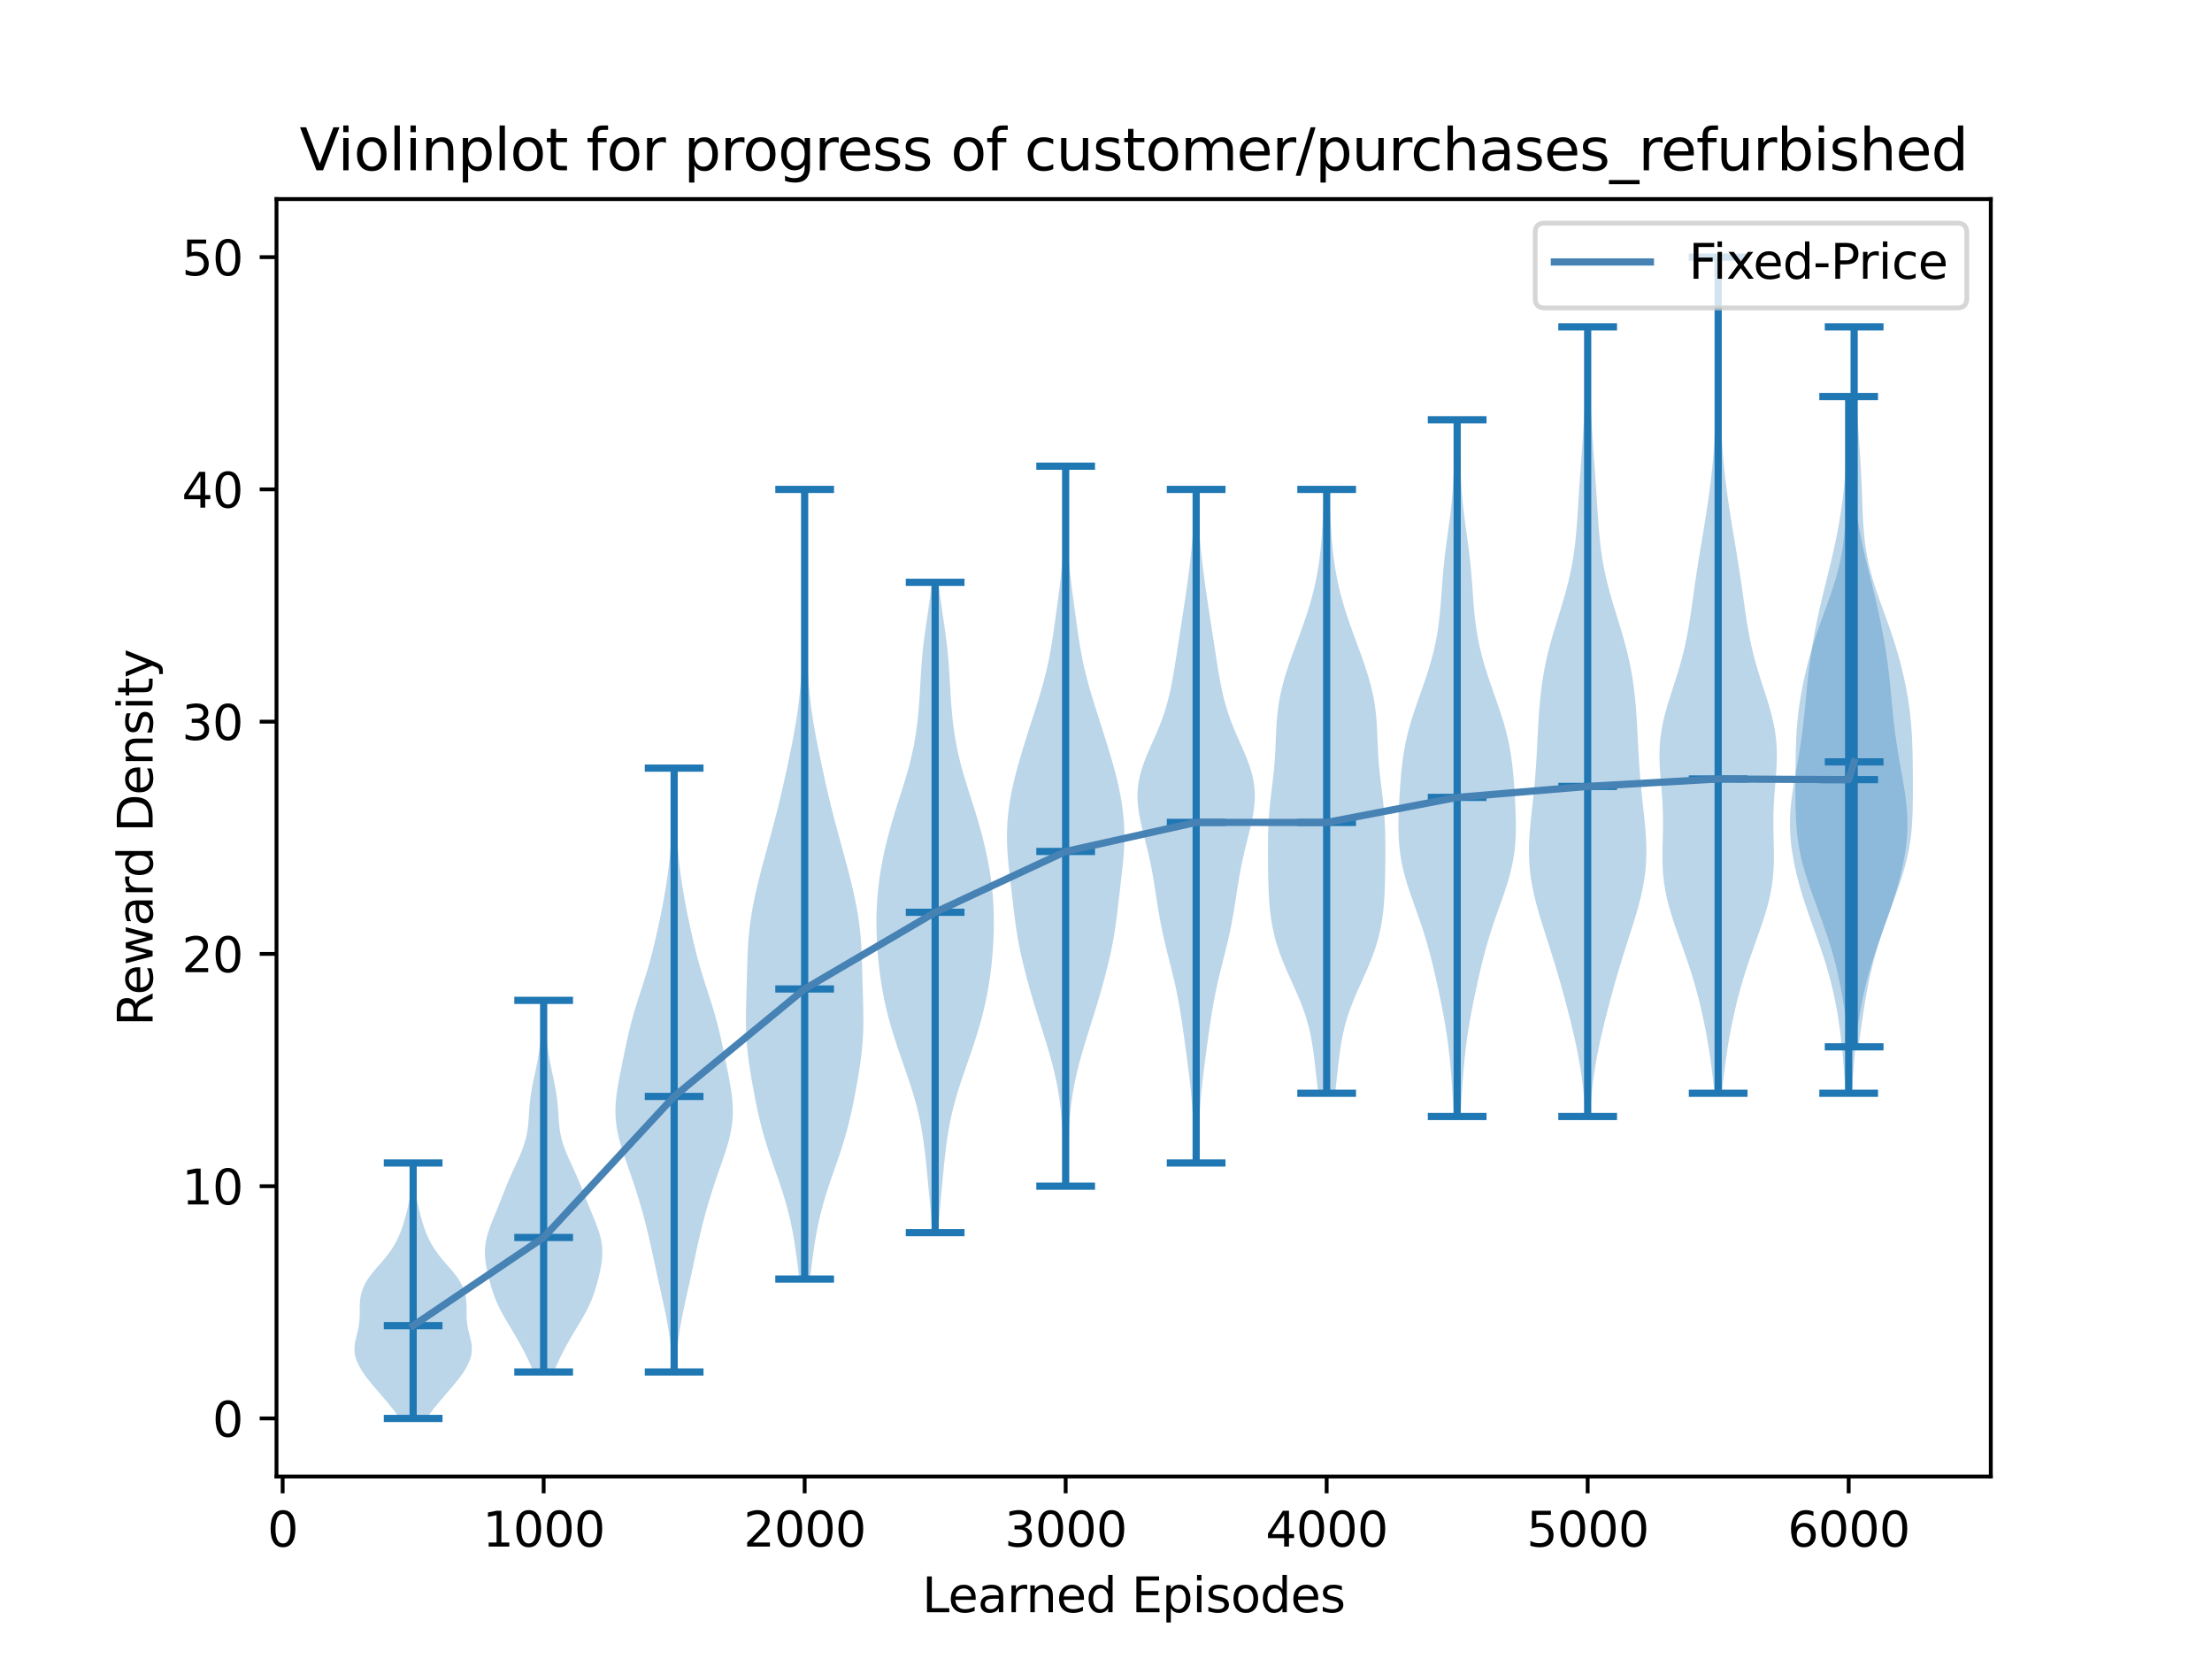 <?xml version="1.0" encoding="utf-8" standalone="no"?>
<!DOCTYPE svg PUBLIC "-//W3C//DTD SVG 1.1//EN"
  "http://www.w3.org/Graphics/SVG/1.1/DTD/svg11.dtd">
<svg xmlns:xlink="http://www.w3.org/1999/xlink" width="460.8pt" height="345.6pt" viewBox="0 0 460.8 345.6" xmlns="http://www.w3.org/2000/svg" version="1.1">
 <defs>
  <style type="text/css">*{stroke-linejoin: round; stroke-linecap: butt}</style>
 </defs>
 <g id="figure_1">
  <g id="patch_1">
   <path d="M 0 345.6 
L 460.8 345.6 
L 460.8 0 
L 0 0 
z
" style="fill: #ffffff"/>
  </g>
  <g id="axes_1">
   <g id="patch_2">
    <path d="M 57.6 307.584 
L 414.72 307.584 
L 414.72 41.472 
L 57.6 41.472 
z
" style="fill: #ffffff"/>
   </g>
   <g id="PolyCollection_1">
    <path d="M 88.885 295.488 
L 83.248 295.488 
L 82.883 294.95 
L 82.499 294.413 
L 82.098 293.875 
L 81.68 293.338 
L 81.248 292.8 
L 80.806 292.262 
L 80.355 291.725 
L 79.898 291.187 
L 79.438 290.65 
L 78.975 290.112 
L 78.513 289.574 
L 78.054 289.037 
L 77.601 288.499 
L 77.156 287.962 
L 76.725 287.424 
L 76.31 286.886 
L 75.917 286.349 
L 75.549 285.811 
L 75.208 285.274 
L 74.899 284.736 
L 74.624 284.198 
L 74.385 283.661 
L 74.185 283.123 
L 74.028 282.586 
L 73.916 282.048 
L 73.851 281.51 
L 73.833 280.973 
L 73.859 280.435 
L 73.925 279.898 
L 74.023 279.36 
L 74.144 278.822 
L 74.278 278.285 
L 74.414 277.747 
L 74.544 277.21 
L 74.659 276.672 
L 74.756 276.134 
L 74.831 275.597 
L 74.883 275.059 
L 74.914 274.522 
L 74.928 273.984 
L 74.931 273.446 
L 74.93 272.909 
L 74.932 272.371 
L 74.944 271.834 
L 74.972 271.296 
L 75.023 270.758 
L 75.101 270.221 
L 75.209 269.683 
L 75.35 269.146 
L 75.527 268.608 
L 75.742 268.07 
L 75.996 267.533 
L 76.291 266.995 
L 76.626 266.458 
L 76.999 265.92 
L 77.407 265.382 
L 77.843 264.845 
L 78.299 264.307 
L 78.767 263.77 
L 79.237 263.232 
L 79.701 262.694 
L 80.151 262.157 
L 80.583 261.619 
L 80.992 261.082 
L 81.376 260.544 
L 81.734 260.006 
L 82.065 259.469 
L 82.372 258.931 
L 82.655 258.394 
L 82.915 257.856 
L 83.155 257.318 
L 83.377 256.781 
L 83.582 256.243 
L 83.773 255.706 
L 83.952 255.168 
L 84.119 254.63 
L 84.278 254.093 
L 84.429 253.555 
L 84.574 253.018 
L 84.712 252.48 
L 84.846 251.942 
L 84.974 251.405 
L 85.098 250.867 
L 85.216 250.33 
L 85.327 249.792 
L 85.43 249.254 
L 85.523 248.717 
L 85.606 248.179 
L 85.676 247.642 
L 85.735 247.104 
L 85.781 246.566 
L 85.816 246.029 
L 85.841 245.491 
L 85.857 244.954 
L 85.867 244.416 
L 85.873 243.878 
L 85.877 243.341 
L 85.881 242.803 
L 85.885 242.266 
L 86.248 242.266 
L 86.248 242.266 
L 86.252 242.803 
L 86.256 243.341 
L 86.259 243.878 
L 86.265 244.416 
L 86.275 244.954 
L 86.292 245.491 
L 86.317 246.029 
L 86.352 246.566 
L 86.398 247.104 
L 86.456 247.642 
L 86.527 248.179 
L 86.61 248.717 
L 86.703 249.254 
L 86.806 249.792 
L 86.917 250.33 
L 87.035 250.867 
L 87.158 251.405 
L 87.287 251.942 
L 87.421 252.48 
L 87.559 253.018 
L 87.704 253.555 
L 87.855 254.093 
L 88.013 254.63 
L 88.181 255.168 
L 88.36 255.706 
L 88.551 256.243 
L 88.756 256.781 
L 88.978 257.318 
L 89.218 257.856 
L 89.478 258.394 
L 89.761 258.931 
L 90.067 259.469 
L 90.399 260.006 
L 90.757 260.544 
L 91.141 261.082 
L 91.55 261.619 
L 91.982 262.157 
L 92.432 262.694 
L 92.896 263.232 
L 93.366 263.77 
L 93.834 264.307 
L 94.29 264.845 
L 94.726 265.382 
L 95.134 265.92 
L 95.507 266.458 
L 95.842 266.995 
L 96.137 267.533 
L 96.391 268.07 
L 96.606 268.608 
L 96.783 269.146 
L 96.924 269.683 
L 97.032 270.221 
L 97.11 270.758 
L 97.161 271.296 
L 97.189 271.834 
L 97.201 272.371 
L 97.203 272.909 
L 97.201 273.446 
L 97.205 273.984 
L 97.219 274.522 
L 97.25 275.059 
L 97.302 275.597 
L 97.377 276.134 
L 97.473 276.672 
L 97.589 277.21 
L 97.719 277.747 
L 97.855 278.285 
L 97.989 278.822 
L 98.11 279.36 
L 98.208 279.898 
L 98.274 280.435 
L 98.3 280.973 
L 98.282 281.51 
L 98.217 282.048 
L 98.105 282.586 
L 97.948 283.123 
L 97.748 283.661 
L 97.509 284.198 
L 97.234 284.736 
L 96.924 285.274 
L 96.584 285.811 
L 96.216 286.349 
L 95.822 286.886 
L 95.408 287.424 
L 94.976 287.962 
L 94.532 288.499 
L 94.078 289.037 
L 93.619 289.574 
L 93.158 290.112 
L 92.695 290.65 
L 92.235 291.187 
L 91.778 291.725 
L 91.327 292.262 
L 90.884 292.8 
L 90.453 293.338 
L 90.035 293.875 
L 89.633 294.413 
L 89.25 294.95 
L 88.885 295.488 
z
" clip-path="url(#p7ed6f92e50)" style="fill: #1f77b4; fill-opacity: 0.3"/>
   </g>
   <g id="PolyCollection_2">
    <path d="M 115.37 285.811 
L 111.135 285.811 
L 110.814 285.029 
L 110.474 284.247 
L 110.116 283.465 
L 109.741 282.683 
L 109.352 281.901 
L 108.948 281.119 
L 108.53 280.337 
L 108.098 279.555 
L 107.654 278.774 
L 107.198 277.992 
L 106.734 277.21 
L 106.265 276.428 
L 105.796 275.646 
L 105.334 274.864 
L 104.885 274.082 
L 104.456 273.3 
L 104.052 272.518 
L 103.678 271.736 
L 103.336 270.954 
L 103.026 270.172 
L 102.745 269.39 
L 102.491 268.608 
L 102.257 267.826 
L 102.042 267.044 
L 101.841 266.262 
L 101.653 265.48 
L 101.481 264.698 
L 101.328 263.916 
L 101.199 263.134 
L 101.1 262.352 
L 101.038 261.57 
L 101.019 260.788 
L 101.047 260.006 
L 101.125 259.224 
L 101.253 258.442 
L 101.428 257.661 
L 101.646 256.879 
L 101.9 256.097 
L 102.182 255.315 
L 102.485 254.533 
L 102.8 253.751 
L 103.121 252.969 
L 103.443 252.187 
L 103.761 251.405 
L 104.075 250.623 
L 104.384 249.841 
L 104.691 249.059 
L 104.997 248.277 
L 105.307 247.495 
L 105.624 246.713 
L 105.95 245.931 
L 106.287 245.149 
L 106.634 244.367 
L 106.99 243.585 
L 107.351 242.803 
L 107.712 242.021 
L 108.066 241.239 
L 108.406 240.457 
L 108.725 239.675 
L 109.016 238.893 
L 109.274 238.111 
L 109.496 237.329 
L 109.68 236.547 
L 109.829 235.766 
L 109.944 234.984 
L 110.033 234.202 
L 110.101 233.42 
L 110.156 232.638 
L 110.206 231.856 
L 110.259 231.074 
L 110.32 230.292 
L 110.395 229.51 
L 110.486 228.728 
L 110.594 227.946 
L 110.72 227.164 
L 110.861 226.382 
L 111.014 225.6 
L 111.176 224.818 
L 111.343 224.036 
L 111.51 223.254 
L 111.675 222.472 
L 111.833 221.69 
L 111.984 220.908 
L 112.124 220.126 
L 112.254 219.344 
L 112.372 218.562 
L 112.479 217.78 
L 112.575 216.998 
L 112.66 216.216 
L 112.734 215.434 
L 112.798 214.653 
L 112.853 213.871 
L 112.899 213.089 
L 112.937 212.307 
L 112.969 211.525 
L 112.995 210.743 
L 113.017 209.961 
L 113.036 209.179 
L 113.053 208.397 
L 113.451 208.397 
L 113.451 208.397 
L 113.469 209.179 
L 113.488 209.961 
L 113.51 210.743 
L 113.536 211.525 
L 113.567 212.307 
L 113.606 213.089 
L 113.652 213.871 
L 113.706 214.653 
L 113.771 215.434 
L 113.845 216.216 
L 113.93 216.998 
L 114.025 217.78 
L 114.132 218.562 
L 114.251 219.344 
L 114.38 220.126 
L 114.521 220.908 
L 114.671 221.69 
L 114.83 222.472 
L 114.994 223.254 
L 115.162 224.036 
L 115.329 224.818 
L 115.491 225.6 
L 115.644 226.382 
L 115.785 227.164 
L 115.911 227.946 
L 116.019 228.728 
L 116.11 229.51 
L 116.184 230.292 
L 116.246 231.074 
L 116.298 231.856 
L 116.349 232.638 
L 116.404 233.42 
L 116.472 234.202 
L 116.561 234.984 
L 116.676 235.766 
L 116.824 236.547 
L 117.009 237.329 
L 117.231 238.111 
L 117.489 238.893 
L 117.78 239.675 
L 118.099 240.457 
L 118.439 241.239 
L 118.793 242.021 
L 119.154 242.803 
L 119.515 243.585 
L 119.871 244.367 
L 120.218 245.149 
L 120.555 245.931 
L 120.881 246.713 
L 121.197 247.495 
L 121.507 248.277 
L 121.814 249.059 
L 122.12 249.841 
L 122.43 250.623 
L 122.744 251.405 
L 123.062 252.187 
L 123.384 252.969 
L 123.705 253.751 
L 124.02 254.533 
L 124.323 255.315 
L 124.605 256.097 
L 124.859 256.879 
L 125.076 257.661 
L 125.251 258.442 
L 125.379 259.224 
L 125.458 260.006 
L 125.486 260.788 
L 125.467 261.57 
L 125.405 262.352 
L 125.306 263.134 
L 125.177 263.916 
L 125.023 264.698 
L 124.851 265.48 
L 124.664 266.262 
L 124.463 267.044 
L 124.247 267.826 
L 124.014 268.608 
L 123.759 269.39 
L 123.479 270.172 
L 123.168 270.954 
L 122.826 271.736 
L 122.453 272.518 
L 122.049 273.3 
L 121.62 274.082 
L 121.171 274.864 
L 120.708 275.646 
L 120.24 276.428 
L 119.771 277.21 
L 119.306 277.992 
L 118.851 278.774 
L 118.407 279.555 
L 117.975 280.337 
L 117.557 281.119 
L 117.153 281.901 
L 116.764 282.683 
L 116.389 283.465 
L 116.031 284.247 
L 115.691 285.029 
L 115.37 285.811 
z
" clip-path="url(#p7ed6f92e50)" style="fill: #1f77b4; fill-opacity: 0.3"/>
   </g>
   <g id="PolyCollection_3">
    <path d="M 140.763 285.811 
L 140.113 285.811 
L 140.048 284.541 
L 139.967 283.27 
L 139.868 281.999 
L 139.749 280.728 
L 139.607 279.458 
L 139.439 278.187 
L 139.246 276.916 
L 139.029 275.646 
L 138.79 274.375 
L 138.533 273.104 
L 138.262 271.834 
L 137.982 270.563 
L 137.698 269.292 
L 137.414 268.022 
L 137.133 266.751 
L 136.856 265.48 
L 136.583 264.209 
L 136.313 262.939 
L 136.044 261.668 
L 135.77 260.397 
L 135.49 259.127 
L 135.2 257.856 
L 134.899 256.585 
L 134.584 255.315 
L 134.256 254.044 
L 133.913 252.773 
L 133.556 251.503 
L 133.184 250.232 
L 132.797 248.961 
L 132.395 247.69 
L 131.977 246.42 
L 131.546 245.149 
L 131.105 243.878 
L 130.659 242.608 
L 130.218 241.337 
L 129.792 240.066 
L 129.394 238.796 
L 129.036 237.525 
L 128.73 236.254 
L 128.489 234.984 
L 128.319 233.713 
L 128.224 232.442 
L 128.205 231.171 
L 128.255 229.901 
L 128.368 228.63 
L 128.532 227.359 
L 128.734 226.089 
L 128.963 224.818 
L 129.208 223.547 
L 129.462 222.277 
L 129.719 221.006 
L 129.977 219.735 
L 130.239 218.465 
L 130.508 217.194 
L 130.788 215.923 
L 131.084 214.653 
L 131.401 213.382 
L 131.741 212.111 
L 132.104 210.84 
L 132.489 209.57 
L 132.889 208.299 
L 133.3 207.028 
L 133.713 205.758 
L 134.122 204.487 
L 134.519 203.216 
L 134.902 201.946 
L 135.267 200.675 
L 135.613 199.404 
L 135.941 198.134 
L 136.254 196.863 
L 136.554 195.592 
L 136.843 194.321 
L 137.123 193.051 
L 137.393 191.78 
L 137.655 190.509 
L 137.906 189.239 
L 138.148 187.968 
L 138.378 186.697 
L 138.595 185.427 
L 138.799 184.156 
L 138.989 182.885 
L 139.164 181.615 
L 139.322 180.344 
L 139.462 179.073 
L 139.582 177.802 
L 139.682 176.532 
L 139.759 175.261 
L 139.815 173.99 
L 139.85 172.72 
L 139.867 171.449 
L 139.87 170.178 
L 139.864 168.908 
L 139.854 167.637 
L 139.845 166.366 
L 139.841 165.096 
L 139.847 163.825 
L 139.864 162.554 
L 139.893 161.283 
L 139.932 160.013 
L 140.945 160.013 
L 140.945 160.013 
L 140.984 161.283 
L 141.013 162.554 
L 141.029 163.825 
L 141.035 165.096 
L 141.032 166.366 
L 141.023 167.637 
L 141.013 168.908 
L 141.006 170.178 
L 141.01 171.449 
L 141.027 172.72 
L 141.062 173.99 
L 141.118 175.261 
L 141.195 176.532 
L 141.294 177.802 
L 141.414 179.073 
L 141.554 180.344 
L 141.713 181.615 
L 141.887 182.885 
L 142.077 184.156 
L 142.282 185.427 
L 142.499 186.697 
L 142.729 187.968 
L 142.97 189.239 
L 143.222 190.509 
L 143.484 191.78 
L 143.754 193.051 
L 144.033 194.321 
L 144.322 195.592 
L 144.622 196.863 
L 144.935 198.134 
L 145.264 199.404 
L 145.61 200.675 
L 145.975 201.946 
L 146.357 203.216 
L 146.755 204.487 
L 147.163 205.758 
L 147.577 207.028 
L 147.987 208.299 
L 148.388 209.57 
L 148.772 210.84 
L 149.136 212.111 
L 149.476 213.382 
L 149.793 214.653 
L 150.089 215.923 
L 150.369 217.194 
L 150.637 218.465 
L 150.899 219.735 
L 151.158 221.006 
L 151.415 222.277 
L 151.668 223.547 
L 151.914 224.818 
L 152.143 226.089 
L 152.345 227.359 
L 152.509 228.63 
L 152.621 229.901 
L 152.672 231.171 
L 152.652 232.442 
L 152.558 233.713 
L 152.388 234.984 
L 152.146 236.254 
L 151.841 237.525 
L 151.483 238.796 
L 151.084 240.066 
L 150.658 241.337 
L 150.217 242.608 
L 149.772 243.878 
L 149.331 245.149 
L 148.9 246.42 
L 148.482 247.69 
L 148.079 248.961 
L 147.692 250.232 
L 147.321 251.503 
L 146.964 252.773 
L 146.621 254.044 
L 146.292 255.315 
L 145.978 256.585 
L 145.676 257.856 
L 145.386 259.127 
L 145.106 260.397 
L 144.833 261.668 
L 144.563 262.939 
L 144.293 264.209 
L 144.021 265.48 
L 143.744 266.751 
L 143.463 268.022 
L 143.179 269.292 
L 142.895 270.563 
L 142.615 271.834 
L 142.344 273.104 
L 142.086 274.375 
L 141.847 275.646 
L 141.63 276.916 
L 141.438 278.187 
L 141.27 279.458 
L 141.127 280.728 
L 141.008 281.999 
L 140.91 283.27 
L 140.829 284.541 
L 140.763 285.811 
z
" clip-path="url(#p7ed6f92e50)" style="fill: #1f77b4; fill-opacity: 0.3"/>
   </g>
   <g id="PolyCollection_4">
    <path d="M 168.756 266.458 
L 166.493 266.458 
L 166.308 264.796 
L 166.109 263.134 
L 165.893 261.473 
L 165.655 259.811 
L 165.391 258.149 
L 165.094 256.488 
L 164.758 254.826 
L 164.378 253.164 
L 163.953 251.503 
L 163.482 249.841 
L 162.969 248.179 
L 162.422 246.518 
L 161.851 244.856 
L 161.27 243.194 
L 160.693 241.533 
L 160.134 239.871 
L 159.603 238.209 
L 159.11 236.547 
L 158.657 234.886 
L 158.244 233.224 
L 157.865 231.562 
L 157.514 229.901 
L 157.185 228.239 
L 156.874 226.577 
L 156.579 224.916 
L 156.303 223.254 
L 156.051 221.592 
L 155.832 219.931 
L 155.653 218.269 
L 155.519 216.607 
L 155.433 214.946 
L 155.393 213.284 
L 155.391 211.622 
L 155.417 209.961 
L 155.46 208.299 
L 155.509 206.637 
L 155.557 204.976 
L 155.602 203.314 
L 155.645 201.652 
L 155.694 199.991 
L 155.758 198.329 
L 155.848 196.667 
L 155.974 195.006 
L 156.142 193.344 
L 156.356 191.682 
L 156.617 190.021 
L 156.921 188.359 
L 157.263 186.697 
L 157.638 185.036 
L 158.039 183.374 
L 158.46 181.712 
L 158.896 180.051 
L 159.343 178.389 
L 159.796 176.727 
L 160.251 175.066 
L 160.704 173.404 
L 161.15 171.742 
L 161.586 170.081 
L 162.009 168.419 
L 162.417 166.757 
L 162.811 165.096 
L 163.192 163.434 
L 163.562 161.772 
L 163.922 160.111 
L 164.275 158.449 
L 164.619 156.787 
L 164.954 155.126 
L 165.274 153.464 
L 165.576 151.802 
L 165.855 150.141 
L 166.108 148.479 
L 166.332 146.817 
L 166.528 145.155 
L 166.696 143.494 
L 166.839 141.832 
L 166.962 140.17 
L 167.068 138.509 
L 167.16 136.847 
L 167.242 135.185 
L 167.313 133.524 
L 167.376 131.862 
L 167.43 130.2 
L 167.476 128.539 
L 167.513 126.877 
L 167.541 125.215 
L 167.561 123.554 
L 167.574 121.892 
L 167.581 120.23 
L 167.58 118.569 
L 167.575 116.907 
L 167.565 115.245 
L 167.551 113.584 
L 167.534 111.922 
L 167.516 110.26 
L 167.497 108.599 
L 167.481 106.937 
L 167.468 105.275 
L 167.459 103.614 
L 167.457 101.952 
L 167.792 101.952 
L 167.792 101.952 
L 167.789 103.614 
L 167.781 105.275 
L 167.767 106.937 
L 167.751 108.599 
L 167.733 110.26 
L 167.715 111.922 
L 167.698 113.584 
L 167.684 115.245 
L 167.674 116.907 
L 167.668 118.569 
L 167.668 120.23 
L 167.674 121.892 
L 167.687 123.554 
L 167.707 125.215 
L 167.736 126.877 
L 167.773 128.539 
L 167.818 130.2 
L 167.872 131.862 
L 167.935 133.524 
L 168.007 135.185 
L 168.088 136.847 
L 168.18 138.509 
L 168.286 140.17 
L 168.409 141.832 
L 168.553 143.494 
L 168.721 145.155 
L 168.916 146.817 
L 169.14 148.479 
L 169.393 150.141 
L 169.672 151.802 
L 169.975 153.464 
L 170.295 155.126 
L 170.629 156.787 
L 170.973 158.449 
L 171.326 160.111 
L 171.687 161.772 
L 172.056 163.434 
L 172.437 165.096 
L 172.831 166.757 
L 173.24 168.419 
L 173.663 170.081 
L 174.099 171.742 
L 174.545 173.404 
L 174.998 175.066 
L 175.453 176.727 
L 175.906 178.389 
L 176.353 180.051 
L 176.789 181.712 
L 177.21 183.374 
L 177.61 185.036 
L 177.985 186.697 
L 178.327 188.359 
L 178.631 190.021 
L 178.892 191.682 
L 179.107 193.344 
L 179.275 195.006 
L 179.4 196.667 
L 179.49 198.329 
L 179.554 199.991 
L 179.603 201.652 
L 179.646 203.314 
L 179.691 204.976 
L 179.74 206.637 
L 179.789 208.299 
L 179.832 209.961 
L 179.858 211.622 
L 179.856 213.284 
L 179.815 214.946 
L 179.73 216.607 
L 179.596 218.269 
L 179.417 219.931 
L 179.197 221.592 
L 178.946 223.254 
L 178.669 224.916 
L 178.374 226.577 
L 178.063 228.239 
L 177.734 229.901 
L 177.384 231.562 
L 177.005 233.224 
L 176.591 234.886 
L 176.138 236.547 
L 175.645 238.209 
L 175.115 239.871 
L 174.556 241.533 
L 173.978 243.194 
L 173.397 244.856 
L 172.827 246.518 
L 172.279 248.179 
L 171.767 249.841 
L 171.295 251.503 
L 170.87 253.164 
L 170.491 254.826 
L 170.155 256.488 
L 169.858 258.149 
L 169.593 259.811 
L 169.356 261.473 
L 169.14 263.134 
L 168.94 264.796 
L 168.756 266.458 
z
" clip-path="url(#p7ed6f92e50)" style="fill: #1f77b4; fill-opacity: 0.3"/>
   </g>
   <g id="PolyCollection_5">
    <path d="M 195.412 256.781 
L 194.208 256.781 
L 194.111 255.412 
L 194.007 254.044 
L 193.895 252.675 
L 193.777 251.307 
L 193.655 249.939 
L 193.528 248.57 
L 193.399 247.202 
L 193.268 245.833 
L 193.135 244.465 
L 192.999 243.096 
L 192.857 241.728 
L 192.707 240.36 
L 192.543 238.991 
L 192.362 237.623 
L 192.158 236.254 
L 191.926 234.886 
L 191.664 233.517 
L 191.368 232.149 
L 191.038 230.781 
L 190.675 229.412 
L 190.281 228.044 
L 189.86 226.675 
L 189.416 225.307 
L 188.955 223.938 
L 188.484 222.57 
L 188.008 221.201 
L 187.533 219.833 
L 187.066 218.465 
L 186.61 217.096 
L 186.172 215.728 
L 185.755 214.359 
L 185.361 212.991 
L 184.994 211.622 
L 184.655 210.254 
L 184.344 208.886 
L 184.061 207.517 
L 183.805 206.149 
L 183.577 204.78 
L 183.374 203.412 
L 183.195 202.043 
L 183.04 200.675 
L 182.908 199.306 
L 182.797 197.938 
L 182.708 196.57 
L 182.641 195.201 
L 182.597 193.833 
L 182.577 192.464 
L 182.582 191.096 
L 182.615 189.727 
L 182.676 188.359 
L 182.767 186.991 
L 182.889 185.622 
L 183.041 184.254 
L 183.222 182.885 
L 183.433 181.517 
L 183.671 180.148 
L 183.935 178.78 
L 184.224 177.411 
L 184.537 176.043 
L 184.873 174.675 
L 185.231 173.306 
L 185.61 171.938 
L 186.009 170.569 
L 186.423 169.201 
L 186.851 167.832 
L 187.287 166.464 
L 187.725 165.096 
L 188.158 163.727 
L 188.58 162.359 
L 188.983 160.99 
L 189.362 159.622 
L 189.713 158.253 
L 190.032 156.885 
L 190.319 155.517 
L 190.573 154.148 
L 190.795 152.78 
L 190.987 151.411 
L 191.152 150.043 
L 191.293 148.674 
L 191.412 147.306 
L 191.514 145.937 
L 191.603 144.569 
L 191.683 143.201 
L 191.76 141.832 
L 191.84 140.464 
L 191.929 139.095 
L 192.03 137.727 
L 192.15 136.358 
L 192.288 134.99 
L 192.446 133.622 
L 192.622 132.253 
L 192.812 130.885 
L 193.012 129.516 
L 193.215 128.148 
L 193.416 126.779 
L 193.609 125.411 
L 193.789 124.042 
L 193.954 122.674 
L 194.101 121.306 
L 195.519 121.306 
L 195.519 121.306 
L 195.666 122.674 
L 195.831 124.042 
L 196.012 125.411 
L 196.205 126.779 
L 196.405 128.148 
L 196.609 129.516 
L 196.808 130.885 
L 196.998 132.253 
L 197.174 133.622 
L 197.332 134.99 
L 197.471 136.358 
L 197.59 137.727 
L 197.692 139.095 
L 197.78 140.464 
L 197.86 141.832 
L 197.937 143.201 
L 198.018 144.569 
L 198.106 145.937 
L 198.208 147.306 
L 198.328 148.674 
L 198.468 150.043 
L 198.633 151.411 
L 198.825 152.78 
L 199.048 154.148 
L 199.301 155.517 
L 199.588 156.885 
L 199.907 158.253 
L 200.258 159.622 
L 200.638 160.99 
L 201.041 162.359 
L 201.462 163.727 
L 201.895 165.096 
L 202.333 166.464 
L 202.769 167.832 
L 203.197 169.201 
L 203.612 170.569 
L 204.01 171.938 
L 204.389 173.306 
L 204.747 174.675 
L 205.083 176.043 
L 205.396 177.411 
L 205.686 178.78 
L 205.95 180.148 
L 206.188 181.517 
L 206.398 182.885 
L 206.58 184.254 
L 206.732 185.622 
L 206.853 186.991 
L 206.944 188.359 
L 207.006 189.727 
L 207.038 191.096 
L 207.044 192.464 
L 207.024 193.833 
L 206.979 195.201 
L 206.912 196.57 
L 206.823 197.938 
L 206.713 199.306 
L 206.58 200.675 
L 206.425 202.043 
L 206.247 203.412 
L 206.044 204.78 
L 205.815 206.149 
L 205.56 207.517 
L 205.277 208.886 
L 204.965 210.254 
L 204.626 211.622 
L 204.259 212.991 
L 203.866 214.359 
L 203.448 215.728 
L 203.01 217.096 
L 202.555 218.465 
L 202.087 219.833 
L 201.612 221.201 
L 201.136 222.57 
L 200.665 223.938 
L 200.204 225.307 
L 199.761 226.675 
L 199.34 228.044 
L 198.945 229.412 
L 198.582 230.781 
L 198.252 232.149 
L 197.957 233.517 
L 197.694 234.886 
L 197.463 236.254 
L 197.258 237.623 
L 197.077 238.991 
L 196.914 240.36 
L 196.763 241.728 
L 196.621 243.096 
L 196.485 244.465 
L 196.352 245.833 
L 196.221 247.202 
L 196.092 248.57 
L 195.966 249.939 
L 195.843 251.307 
L 195.725 252.675 
L 195.614 254.044 
L 195.509 255.412 
L 195.412 256.781 
z
" clip-path="url(#p7ed6f92e50)" style="fill: #1f77b4; fill-opacity: 0.3"/>
   </g>
   <g id="PolyCollection_6">
    <path d="M 222.32 247.104 
L 221.672 247.104 
L 221.632 245.589 
L 221.592 244.074 
L 221.552 242.559 
L 221.511 241.044 
L 221.467 239.529 
L 221.416 238.014 
L 221.355 236.499 
L 221.277 234.984 
L 221.176 233.469 
L 221.049 231.953 
L 220.889 230.438 
L 220.692 228.923 
L 220.456 227.408 
L 220.181 225.893 
L 219.866 224.378 
L 219.514 222.863 
L 219.128 221.348 
L 218.713 219.833 
L 218.272 218.318 
L 217.813 216.803 
L 217.342 215.288 
L 216.865 213.773 
L 216.389 212.258 
L 215.918 210.743 
L 215.456 209.228 
L 215.006 207.713 
L 214.569 206.198 
L 214.147 204.682 
L 213.739 203.167 
L 213.35 201.652 
L 212.981 200.137 
L 212.637 198.622 
L 212.322 197.107 
L 212.039 195.592 
L 211.786 194.077 
L 211.563 192.562 
L 211.362 191.047 
L 211.177 189.532 
L 211 188.017 
L 210.824 186.502 
L 210.646 184.987 
L 210.467 183.472 
L 210.291 181.957 
L 210.125 180.442 
L 209.981 178.927 
L 209.866 177.411 
L 209.791 175.896 
L 209.762 174.381 
L 209.784 172.866 
L 209.858 171.351 
L 209.985 169.836 
L 210.163 168.321 
L 210.39 166.806 
L 210.662 165.291 
L 210.977 163.776 
L 211.33 162.261 
L 211.716 160.746 
L 212.129 159.231 
L 212.565 157.716 
L 213.018 156.201 
L 213.483 154.686 
L 213.957 153.171 
L 214.437 151.656 
L 214.921 150.141 
L 215.406 148.625 
L 215.886 147.11 
L 216.357 145.595 
L 216.813 144.08 
L 217.246 142.565 
L 217.652 141.05 
L 218.024 139.535 
L 218.362 138.02 
L 218.665 136.505 
L 218.939 134.99 
L 219.187 133.475 
L 219.417 131.96 
L 219.635 130.445 
L 219.846 128.93 
L 220.055 127.415 
L 220.261 125.9 
L 220.466 124.385 
L 220.664 122.87 
L 220.853 121.354 
L 221.027 119.839 
L 221.183 118.324 
L 221.317 116.809 
L 221.429 115.294 
L 221.517 113.779 
L 221.583 112.264 
L 221.63 110.749 
L 221.662 109.234 
L 221.682 107.719 
L 221.694 106.204 
L 221.702 104.689 
L 221.709 103.174 
L 221.716 101.659 
L 221.727 100.144 
L 221.74 98.629 
L 221.757 97.114 
L 222.235 97.114 
L 222.235 97.114 
L 222.252 98.629 
L 222.266 100.144 
L 222.276 101.659 
L 222.283 103.174 
L 222.29 104.689 
L 222.298 106.204 
L 222.31 107.719 
L 222.33 109.234 
L 222.362 110.749 
L 222.409 112.264 
L 222.476 113.779 
L 222.564 115.294 
L 222.675 116.809 
L 222.809 118.324 
L 222.965 119.839 
L 223.14 121.354 
L 223.328 122.87 
L 223.527 124.385 
L 223.731 125.9 
L 223.938 127.415 
L 224.146 128.93 
L 224.357 130.445 
L 224.575 131.96 
L 224.805 133.475 
L 225.053 134.99 
L 225.327 136.505 
L 225.631 138.02 
L 225.968 139.535 
L 226.341 141.05 
L 226.746 142.565 
L 227.179 144.08 
L 227.635 145.595 
L 228.106 147.11 
L 228.587 148.625 
L 229.071 150.141 
L 229.555 151.656 
L 230.035 153.171 
L 230.51 154.686 
L 230.975 156.201 
L 231.427 157.716 
L 231.863 159.231 
L 232.276 160.746 
L 232.662 162.261 
L 233.015 163.776 
L 233.33 165.291 
L 233.603 166.806 
L 233.829 168.321 
L 234.007 169.836 
L 234.134 171.351 
L 234.208 172.866 
L 234.23 174.381 
L 234.201 175.896 
L 234.126 177.411 
L 234.012 178.927 
L 233.867 180.442 
L 233.701 181.957 
L 233.525 183.472 
L 233.346 184.987 
L 233.168 186.502 
L 232.992 188.017 
L 232.815 189.532 
L 232.63 191.047 
L 232.429 192.562 
L 232.206 194.077 
L 231.954 195.592 
L 231.67 197.107 
L 231.355 198.622 
L 231.011 200.137 
L 230.643 201.652 
L 230.253 203.167 
L 229.846 204.682 
L 229.423 206.198 
L 228.986 207.713 
L 228.536 209.228 
L 228.075 210.743 
L 227.604 212.258 
L 227.127 213.773 
L 226.65 215.288 
L 226.179 216.803 
L 225.72 218.318 
L 225.28 219.833 
L 224.864 221.348 
L 224.478 222.863 
L 224.126 224.378 
L 223.811 225.893 
L 223.536 227.408 
L 223.3 228.923 
L 223.104 230.438 
L 222.943 231.953 
L 222.816 233.469 
L 222.716 234.984 
L 222.638 236.499 
L 222.576 238.014 
L 222.525 239.529 
L 222.481 241.044 
L 222.44 242.559 
L 222.401 244.074 
L 222.361 245.589 
L 222.32 247.104 
z
" clip-path="url(#p7ed6f92e50)" style="fill: #1f77b4; fill-opacity: 0.3"/>
   </g>
   <g id="PolyCollection_7">
    <path d="M 249.51 242.266 
L 248.854 242.266 
L 248.815 240.848 
L 248.773 239.431 
L 248.729 238.014 
L 248.679 236.596 
L 248.622 235.179 
L 248.555 233.762 
L 248.475 232.344 
L 248.382 230.927 
L 248.273 229.51 
L 248.149 228.093 
L 248.009 226.675 
L 247.855 225.258 
L 247.689 223.841 
L 247.514 222.423 
L 247.331 221.006 
L 247.144 219.589 
L 246.954 218.171 
L 246.761 216.754 
L 246.564 215.337 
L 246.363 213.919 
L 246.153 212.502 
L 245.932 211.085 
L 245.694 209.667 
L 245.437 208.25 
L 245.159 206.833 
L 244.859 205.416 
L 244.538 203.998 
L 244.199 202.581 
L 243.848 201.164 
L 243.49 199.746 
L 243.134 198.329 
L 242.787 196.912 
L 242.454 195.494 
L 242.142 194.077 
L 241.852 192.66 
L 241.585 191.242 
L 241.339 189.825 
L 241.108 188.408 
L 240.888 186.991 
L 240.671 185.573 
L 240.447 184.156 
L 240.211 182.739 
L 239.956 181.321 
L 239.676 179.904 
L 239.372 178.487 
L 239.043 177.069 
L 238.696 175.652 
L 238.34 174.235 
L 237.988 172.817 
L 237.658 171.4 
L 237.369 169.983 
L 237.142 168.566 
L 236.996 167.148 
L 236.948 165.731 
L 237.012 164.314 
L 237.192 162.896 
L 237.487 161.479 
L 237.89 160.062 
L 238.384 158.644 
L 238.948 157.227 
L 239.557 155.81 
L 240.185 154.392 
L 240.808 152.975 
L 241.405 151.558 
L 241.96 150.141 
L 242.463 148.723 
L 242.912 147.306 
L 243.306 145.889 
L 243.652 144.471 
L 243.957 143.054 
L 244.231 141.637 
L 244.481 140.219 
L 244.716 138.802 
L 244.942 137.385 
L 245.163 135.967 
L 245.381 134.55 
L 245.6 133.133 
L 245.819 131.715 
L 246.039 130.298 
L 246.258 128.881 
L 246.476 127.464 
L 246.691 126.046 
L 246.903 124.629 
L 247.11 123.212 
L 247.31 121.794 
L 247.503 120.377 
L 247.686 118.96 
L 247.86 117.542 
L 248.023 116.125 
L 248.173 114.708 
L 248.311 113.29 
L 248.435 111.873 
L 248.545 110.456 
L 248.64 109.039 
L 248.722 107.621 
L 248.791 106.204 
L 248.848 104.787 
L 248.896 103.369 
L 248.937 101.952 
L 249.428 101.952 
L 249.428 101.952 
L 249.468 103.369 
L 249.516 104.787 
L 249.574 106.204 
L 249.642 107.621 
L 249.724 109.039 
L 249.82 110.456 
L 249.929 111.873 
L 250.053 113.29 
L 250.191 114.708 
L 250.342 116.125 
L 250.504 117.542 
L 250.678 118.96 
L 250.861 120.377 
L 251.054 121.794 
L 251.254 123.212 
L 251.461 124.629 
L 251.673 126.046 
L 251.888 127.464 
L 252.106 128.881 
L 252.326 130.298 
L 252.545 131.715 
L 252.764 133.133 
L 252.983 134.55 
L 253.202 135.967 
L 253.422 137.385 
L 253.648 138.802 
L 253.883 140.219 
L 254.133 141.637 
L 254.407 143.054 
L 254.712 144.471 
L 255.058 145.889 
L 255.452 147.306 
L 255.901 148.723 
L 256.404 150.141 
L 256.959 151.558 
L 257.556 152.975 
L 258.179 154.392 
L 258.807 155.81 
L 259.416 157.227 
L 259.98 158.644 
L 260.474 160.062 
L 260.877 161.479 
L 261.172 162.896 
L 261.353 164.314 
L 261.416 165.731 
L 261.368 167.148 
L 261.222 168.566 
L 260.995 169.983 
L 260.706 171.4 
L 260.376 172.817 
L 260.024 174.235 
L 259.668 175.652 
L 259.321 177.069 
L 258.992 178.487 
L 258.688 179.904 
L 258.408 181.321 
L 258.153 182.739 
L 257.917 184.156 
L 257.694 185.573 
L 257.476 186.991 
L 257.256 188.408 
L 257.026 189.825 
L 256.779 191.242 
L 256.512 192.66 
L 256.222 194.077 
L 255.91 195.494 
L 255.577 196.912 
L 255.23 198.329 
L 254.874 199.746 
L 254.516 201.164 
L 254.165 202.581 
L 253.826 203.998 
L 253.505 205.416 
L 253.205 206.833 
L 252.927 208.25 
L 252.67 209.667 
L 252.433 211.085 
L 252.211 212.502 
L 252.001 213.919 
L 251.8 215.337 
L 251.603 216.754 
L 251.411 218.171 
L 251.22 219.589 
L 251.033 221.006 
L 250.85 222.423 
L 250.675 223.841 
L 250.509 225.258 
L 250.355 226.675 
L 250.215 228.093 
L 250.091 229.51 
L 249.982 230.927 
L 249.889 232.344 
L 249.809 233.762 
L 249.742 235.179 
L 249.685 236.596 
L 249.635 238.014 
L 249.591 239.431 
L 249.55 240.848 
L 249.51 242.266 
z
" clip-path="url(#p7ed6f92e50)" style="fill: #1f77b4; fill-opacity: 0.3"/>
   </g>
   <g id="PolyCollection_8">
    <path d="M 278.116 227.75 
L 274.62 227.75 
L 274.465 226.48 
L 274.317 225.209 
L 274.173 223.938 
L 274.032 222.668 
L 273.888 221.397 
L 273.736 220.126 
L 273.567 218.856 
L 273.376 217.585 
L 273.153 216.314 
L 272.892 215.043 
L 272.587 213.773 
L 272.236 212.502 
L 271.835 211.231 
L 271.388 209.961 
L 270.898 208.69 
L 270.372 207.419 
L 269.819 206.149 
L 269.25 204.878 
L 268.678 203.607 
L 268.113 202.337 
L 267.568 201.066 
L 267.053 199.795 
L 266.576 198.525 
L 266.144 197.254 
L 265.76 195.983 
L 265.427 194.712 
L 265.144 193.442 
L 264.909 192.171 
L 264.717 190.9 
L 264.564 189.63 
L 264.446 188.359 
L 264.356 187.088 
L 264.289 185.818 
L 264.24 184.547 
L 264.205 183.276 
L 264.179 182.006 
L 264.161 180.735 
L 264.147 179.464 
L 264.138 178.193 
L 264.134 176.923 
L 264.139 175.652 
L 264.154 174.381 
L 264.184 173.111 
L 264.232 171.84 
L 264.301 170.569 
L 264.392 169.299 
L 264.506 168.028 
L 264.639 166.757 
L 264.786 165.487 
L 264.941 164.216 
L 265.096 162.945 
L 265.244 161.674 
L 265.377 160.404 
L 265.492 159.133 
L 265.586 157.862 
L 265.662 156.592 
L 265.722 155.321 
L 265.774 154.05 
L 265.826 152.78 
L 265.888 151.509 
L 265.97 150.238 
L 266.079 148.968 
L 266.224 147.697 
L 266.408 146.426 
L 266.635 145.155 
L 266.905 143.885 
L 267.217 142.614 
L 267.567 141.343 
L 267.951 140.073 
L 268.364 138.802 
L 268.8 137.531 
L 269.253 136.261 
L 269.718 134.99 
L 270.187 133.719 
L 270.656 132.449 
L 271.118 131.178 
L 271.569 129.907 
L 272.004 128.637 
L 272.418 127.366 
L 272.81 126.095 
L 273.175 124.824 
L 273.512 123.554 
L 273.82 122.283 
L 274.099 121.012 
L 274.349 119.742 
L 274.57 118.471 
L 274.765 117.2 
L 274.935 115.93 
L 275.082 114.659 
L 275.209 113.388 
L 275.319 112.118 
L 275.414 110.847 
L 275.498 109.576 
L 275.572 108.305 
L 275.639 107.035 
L 275.702 105.764 
L 275.761 104.493 
L 275.818 103.223 
L 275.873 101.952 
L 276.863 101.952 
L 276.863 101.952 
L 276.918 103.223 
L 276.975 104.493 
L 277.034 105.764 
L 277.097 107.035 
L 277.164 108.305 
L 277.238 109.576 
L 277.322 110.847 
L 277.417 112.118 
L 277.527 113.388 
L 277.654 114.659 
L 277.801 115.93 
L 277.971 117.2 
L 278.166 118.471 
L 278.387 119.742 
L 278.637 121.012 
L 278.916 122.283 
L 279.224 123.554 
L 279.561 124.824 
L 279.927 126.095 
L 280.318 127.366 
L 280.732 128.637 
L 281.167 129.907 
L 281.618 131.178 
L 282.08 132.449 
L 282.549 133.719 
L 283.018 134.99 
L 283.483 136.261 
L 283.936 137.531 
L 284.372 138.802 
L 284.785 140.073 
L 285.169 141.343 
L 285.519 142.614 
L 285.831 143.885 
L 286.101 145.155 
L 286.328 146.426 
L 286.512 147.697 
L 286.657 148.968 
L 286.766 150.238 
L 286.848 151.509 
L 286.91 152.78 
L 286.962 154.05 
L 287.014 155.321 
L 287.074 156.592 
L 287.15 157.862 
L 287.244 159.133 
L 287.359 160.404 
L 287.493 161.674 
L 287.64 162.945 
L 287.795 164.216 
L 287.95 165.487 
L 288.097 166.757 
L 288.23 168.028 
L 288.344 169.299 
L 288.435 170.569 
L 288.504 171.84 
L 288.552 173.111 
L 288.582 174.381 
L 288.597 175.652 
L 288.602 176.923 
L 288.598 178.193 
L 288.589 179.464 
L 288.576 180.735 
L 288.557 182.006 
L 288.531 183.276 
L 288.496 184.547 
L 288.447 185.818 
L 288.38 187.088 
L 288.29 188.359 
L 288.172 189.63 
L 288.019 190.9 
L 287.827 192.171 
L 287.592 193.442 
L 287.309 194.712 
L 286.976 195.983 
L 286.592 197.254 
L 286.16 198.525 
L 285.683 199.795 
L 285.168 201.066 
L 284.623 202.337 
L 284.058 203.607 
L 283.486 204.878 
L 282.917 206.149 
L 282.364 207.419 
L 281.838 208.69 
L 281.348 209.961 
L 280.901 211.231 
L 280.5 212.502 
L 280.149 213.773 
L 279.844 215.043 
L 279.583 216.314 
L 279.36 217.585 
L 279.169 218.856 
L 279 220.126 
L 278.848 221.397 
L 278.704 222.668 
L 278.563 223.938 
L 278.419 225.209 
L 278.271 226.48 
L 278.116 227.75 
z
" clip-path="url(#p7ed6f92e50)" style="fill: #1f77b4; fill-opacity: 0.3"/>
   </g>
   <g id="PolyCollection_9">
    <path d="M 304.233 232.589 
L 302.875 232.589 
L 302.788 231.123 
L 302.699 229.656 
L 302.606 228.19 
L 302.508 226.724 
L 302.405 225.258 
L 302.293 223.792 
L 302.17 222.326 
L 302.033 220.859 
L 301.879 219.393 
L 301.705 217.927 
L 301.512 216.461 
L 301.296 214.995 
L 301.06 213.528 
L 300.805 212.062 
L 300.533 210.596 
L 300.246 209.13 
L 299.947 207.664 
L 299.638 206.198 
L 299.319 204.731 
L 298.99 203.265 
L 298.65 201.799 
L 298.294 200.333 
L 297.921 198.867 
L 297.525 197.4 
L 297.104 195.934 
L 296.657 194.468 
L 296.183 193.002 
L 295.686 191.536 
L 295.173 190.07 
L 294.651 188.603 
L 294.132 187.137 
L 293.628 185.671 
L 293.153 184.205 
L 292.719 182.739 
L 292.336 181.272 
L 292.013 179.806 
L 291.754 178.34 
L 291.559 176.874 
L 291.426 175.408 
L 291.349 173.942 
L 291.32 172.475 
L 291.329 171.009 
L 291.368 169.543 
L 291.426 168.077 
L 291.5 166.611 
L 291.585 165.144 
L 291.682 163.678 
L 291.792 162.212 
L 291.922 160.746 
L 292.078 159.28 
L 292.267 157.814 
L 292.497 156.347 
L 292.772 154.881 
L 293.096 153.415 
L 293.467 151.949 
L 293.883 150.483 
L 294.338 149.016 
L 294.823 147.55 
L 295.329 146.084 
L 295.845 144.618 
L 296.36 143.152 
L 296.864 141.686 
L 297.348 140.219 
L 297.803 138.753 
L 298.225 137.287 
L 298.607 135.821 
L 298.946 134.355 
L 299.242 132.888 
L 299.494 131.422 
L 299.705 129.956 
L 299.88 128.49 
L 300.025 127.024 
L 300.148 125.558 
L 300.257 124.091 
L 300.361 122.625 
L 300.468 121.159 
L 300.586 119.693 
L 300.719 118.227 
L 300.871 116.76 
L 301.04 115.294 
L 301.225 113.828 
L 301.421 112.362 
L 301.622 110.896 
L 301.822 109.43 
L 302.015 107.963 
L 302.195 106.497 
L 302.357 105.031 
L 302.498 103.565 
L 302.618 102.099 
L 302.716 100.632 
L 302.793 99.166 
L 302.851 97.7 
L 302.894 96.234 
L 302.925 94.768 
L 302.948 93.302 
L 302.966 91.835 
L 302.983 90.369 
L 303.003 88.903 
L 303.027 87.437 
L 304.081 87.437 
L 304.081 87.437 
L 304.105 88.903 
L 304.125 90.369 
L 304.142 91.835 
L 304.16 93.302 
L 304.183 94.768 
L 304.214 96.234 
L 304.257 97.7 
L 304.315 99.166 
L 304.392 100.632 
L 304.49 102.099 
L 304.61 103.565 
L 304.751 105.031 
L 304.913 106.497 
L 305.093 107.963 
L 305.285 109.43 
L 305.486 110.896 
L 305.687 112.362 
L 305.883 113.828 
L 306.068 115.294 
L 306.237 116.76 
L 306.389 118.227 
L 306.522 119.693 
L 306.64 121.159 
L 306.747 122.625 
L 306.851 124.091 
L 306.96 125.558 
L 307.083 127.024 
L 307.228 128.49 
L 307.403 129.956 
L 307.614 131.422 
L 307.866 132.888 
L 308.162 134.355 
L 308.501 135.821 
L 308.883 137.287 
L 309.305 138.753 
L 309.76 140.219 
L 310.244 141.686 
L 310.748 143.152 
L 311.263 144.618 
L 311.779 146.084 
L 312.285 147.55 
L 312.77 149.016 
L 313.225 150.483 
L 313.641 151.949 
L 314.012 153.415 
L 314.336 154.881 
L 314.611 156.347 
L 314.841 157.814 
L 315.03 159.28 
L 315.186 160.746 
L 315.316 162.212 
L 315.426 163.678 
L 315.523 165.144 
L 315.608 166.611 
L 315.681 168.077 
L 315.74 169.543 
L 315.779 171.009 
L 315.788 172.475 
L 315.758 173.942 
L 315.682 175.408 
L 315.549 176.874 
L 315.354 178.34 
L 315.095 179.806 
L 314.772 181.272 
L 314.389 182.739 
L 313.955 184.205 
L 313.48 185.671 
L 312.976 187.137 
L 312.457 188.603 
L 311.935 190.07 
L 311.422 191.536 
L 310.925 193.002 
L 310.451 194.468 
L 310.004 195.934 
L 309.583 197.4 
L 309.187 198.867 
L 308.813 200.333 
L 308.458 201.799 
L 308.117 203.265 
L 307.789 204.731 
L 307.47 206.198 
L 307.161 207.664 
L 306.862 209.13 
L 306.575 210.596 
L 306.303 212.062 
L 306.047 213.528 
L 305.811 214.995 
L 305.596 216.461 
L 305.402 217.927 
L 305.229 219.393 
L 305.075 220.859 
L 304.938 222.326 
L 304.815 223.792 
L 304.703 225.258 
L 304.6 226.724 
L 304.502 228.19 
L 304.409 229.656 
L 304.32 231.123 
L 304.233 232.589 
z
" clip-path="url(#p7ed6f92e50)" style="fill: #1f77b4; fill-opacity: 0.3"/>
   </g>
   <g id="PolyCollection_10">
    <path d="M 331.202 232.589 
L 330.277 232.589 
L 330.17 230.927 
L 330.039 229.265 
L 329.883 227.604 
L 329.697 225.942 
L 329.481 224.28 
L 329.232 222.619 
L 328.952 220.957 
L 328.641 219.295 
L 328.303 217.634 
L 327.939 215.972 
L 327.554 214.31 
L 327.151 212.649 
L 326.732 210.987 
L 326.301 209.325 
L 325.858 207.664 
L 325.403 206.002 
L 324.935 204.34 
L 324.453 202.679 
L 323.956 201.017 
L 323.445 199.355 
L 322.922 197.694 
L 322.39 196.032 
L 321.856 194.37 
L 321.329 192.709 
L 320.817 191.047 
L 320.332 189.385 
L 319.886 187.724 
L 319.49 186.062 
L 319.152 184.4 
L 318.882 182.739 
L 318.683 181.077 
L 318.559 179.415 
L 318.506 177.754 
L 318.521 176.092 
L 318.593 174.43 
L 318.713 172.769 
L 318.867 171.107 
L 319.042 169.445 
L 319.225 167.784 
L 319.405 166.122 
L 319.574 164.46 
L 319.728 162.799 
L 319.864 161.137 
L 319.982 159.475 
L 320.085 157.814 
L 320.176 156.152 
L 320.262 154.49 
L 320.347 152.829 
L 320.437 151.167 
L 320.538 149.505 
L 320.656 147.843 
L 320.796 146.182 
L 320.965 144.52 
L 321.169 142.858 
L 321.412 141.197 
L 321.7 139.535 
L 322.033 137.873 
L 322.411 136.212 
L 322.832 134.55 
L 323.291 132.888 
L 323.779 131.227 
L 324.286 129.565 
L 324.8 127.903 
L 325.31 126.242 
L 325.802 124.58 
L 326.268 122.918 
L 326.696 121.257 
L 327.08 119.595 
L 327.418 117.933 
L 327.707 116.272 
L 327.951 114.61 
L 328.153 112.948 
L 328.321 111.287 
L 328.461 109.625 
L 328.583 107.963 
L 328.694 106.302 
L 328.799 104.64 
L 328.905 102.978 
L 329.013 101.317 
L 329.126 99.655 
L 329.242 97.993 
L 329.36 96.332 
L 329.478 94.67 
L 329.595 93.008 
L 329.708 91.347 
L 329.816 89.685 
L 329.918 88.023 
L 330.013 86.362 
L 330.1 84.7 
L 330.179 83.038 
L 330.25 81.377 
L 330.311 79.715 
L 330.363 78.053 
L 330.406 76.392 
L 330.442 74.73 
L 330.471 73.068 
L 330.495 71.407 
L 330.515 69.745 
L 330.534 68.083 
L 330.946 68.083 
L 330.946 68.083 
L 330.965 69.745 
L 330.985 71.407 
L 331.009 73.068 
L 331.038 74.73 
L 331.074 76.392 
L 331.117 78.053 
L 331.169 79.715 
L 331.23 81.377 
L 331.3 83.038 
L 331.379 84.7 
L 331.467 86.362 
L 331.562 88.023 
L 331.664 89.685 
L 331.772 91.347 
L 331.885 93.008 
L 332.002 94.67 
L 332.12 96.332 
L 332.238 97.993 
L 332.354 99.655 
L 332.466 101.317 
L 332.575 102.978 
L 332.68 104.64 
L 332.786 106.302 
L 332.897 107.963 
L 333.019 109.625 
L 333.159 111.287 
L 333.327 112.948 
L 333.529 114.61 
L 333.772 116.272 
L 334.062 117.933 
L 334.399 119.595 
L 334.784 121.257 
L 335.212 122.918 
L 335.677 124.58 
L 336.17 126.242 
L 336.68 127.903 
L 337.194 129.565 
L 337.701 131.227 
L 338.189 132.888 
L 338.647 134.55 
L 339.069 136.212 
L 339.447 137.873 
L 339.78 139.535 
L 340.067 141.197 
L 340.311 142.858 
L 340.515 144.52 
L 340.684 146.182 
L 340.824 147.843 
L 340.942 149.505 
L 341.042 151.167 
L 341.132 152.829 
L 341.218 154.49 
L 341.303 156.152 
L 341.395 157.814 
L 341.498 159.475 
L 341.616 161.137 
L 341.752 162.799 
L 341.905 164.46 
L 342.075 166.122 
L 342.255 167.784 
L 342.438 169.445 
L 342.613 171.107 
L 342.767 172.769 
L 342.886 174.43 
L 342.959 176.092 
L 342.974 177.754 
L 342.921 179.415 
L 342.797 181.077 
L 342.598 182.739 
L 342.327 184.4 
L 341.99 186.062 
L 341.593 187.724 
L 341.147 189.385 
L 340.663 191.047 
L 340.151 192.709 
L 339.624 194.37 
L 339.09 196.032 
L 338.558 197.694 
L 338.034 199.355 
L 337.523 201.017 
L 337.027 202.679 
L 336.545 204.34 
L 336.077 206.002 
L 335.622 207.664 
L 335.179 209.325 
L 334.747 210.987 
L 334.329 212.649 
L 333.926 214.31 
L 333.541 215.972 
L 333.177 217.634 
L 332.838 219.295 
L 332.528 220.957 
L 332.247 222.619 
L 331.999 224.28 
L 331.782 225.942 
L 331.597 227.604 
L 331.44 229.265 
L 331.31 230.927 
L 331.202 232.589 
z
" clip-path="url(#p7ed6f92e50)" style="fill: #1f77b4; fill-opacity: 0.3"/>
   </g>
   <g id="PolyCollection_11">
    <path d="M 358.722 227.75 
L 357.129 227.75 
L 356.961 225.991 
L 356.771 224.232 
L 356.559 222.472 
L 356.322 220.713 
L 356.061 218.953 
L 355.775 217.194 
L 355.464 215.434 
L 355.127 213.675 
L 354.762 211.916 
L 354.367 210.156 
L 353.942 208.397 
L 353.483 206.637 
L 352.989 204.878 
L 352.461 203.119 
L 351.898 201.359 
L 351.306 199.6 
L 350.691 197.84 
L 350.064 196.081 
L 349.437 194.321 
L 348.826 192.562 
L 348.251 190.803 
L 347.729 189.043 
L 347.277 187.284 
L 346.908 185.524 
L 346.63 183.765 
L 346.443 182.006 
L 346.341 180.246 
L 346.309 178.487 
L 346.325 176.727 
L 346.367 174.968 
L 346.409 173.208 
L 346.43 171.449 
L 346.414 169.69 
L 346.354 167.93 
L 346.251 166.171 
L 346.116 164.411 
L 345.968 162.652 
L 345.831 160.893 
L 345.731 159.133 
L 345.692 157.374 
L 345.736 155.614 
L 345.876 153.855 
L 346.118 152.095 
L 346.459 150.336 
L 346.888 148.577 
L 347.386 146.817 
L 347.932 145.058 
L 348.5 143.298 
L 349.069 141.539 
L 349.618 139.779 
L 350.13 138.02 
L 350.598 136.261 
L 351.015 134.501 
L 351.383 132.742 
L 351.709 130.982 
L 351.999 129.223 
L 352.264 127.464 
L 352.516 125.704 
L 352.762 123.945 
L 353.011 122.185 
L 353.267 120.426 
L 353.534 118.666 
L 353.81 116.907 
L 354.096 115.148 
L 354.387 113.388 
L 354.679 111.629 
L 354.97 109.869 
L 355.255 108.11 
L 355.532 106.351 
L 355.795 104.591 
L 356.044 102.832 
L 356.275 101.072 
L 356.486 99.313 
L 356.676 97.553 
L 356.844 95.794 
L 356.991 94.035 
L 357.117 92.275 
L 357.224 90.516 
L 357.314 88.756 
L 357.389 86.997 
L 357.451 85.238 
L 357.503 83.478 
L 357.546 81.719 
L 357.581 79.959 
L 357.611 78.2 
L 357.635 76.44 
L 357.656 74.681 
L 357.674 72.922 
L 357.689 71.162 
L 357.702 69.403 
L 357.713 67.643 
L 357.721 65.884 
L 357.727 64.125 
L 357.731 62.365 
L 357.733 60.606 
L 357.735 58.846 
L 357.737 57.087 
L 357.741 55.327 
L 357.747 53.568 
L 358.104 53.568 
L 358.104 53.568 
L 358.11 55.327 
L 358.114 57.087 
L 358.116 58.846 
L 358.118 60.606 
L 358.121 62.365 
L 358.124 64.125 
L 358.13 65.884 
L 358.139 67.643 
L 358.149 69.403 
L 358.162 71.162 
L 358.178 72.922 
L 358.195 74.681 
L 358.216 76.44 
L 358.241 78.2 
L 358.27 79.959 
L 358.306 81.719 
L 358.349 83.478 
L 358.4 85.238 
L 358.463 86.997 
L 358.538 88.756 
L 358.628 90.516 
L 358.735 92.275 
L 358.861 94.035 
L 359.008 95.794 
L 359.176 97.553 
L 359.366 99.313 
L 359.577 101.072 
L 359.808 102.832 
L 360.056 104.591 
L 360.32 106.351 
L 360.596 108.11 
L 360.881 109.869 
L 361.172 111.629 
L 361.465 113.388 
L 361.756 115.148 
L 362.041 116.907 
L 362.318 118.666 
L 362.585 120.426 
L 362.841 122.185 
L 363.09 123.945 
L 363.336 125.704 
L 363.587 127.464 
L 363.853 129.223 
L 364.143 130.982 
L 364.468 132.742 
L 364.837 134.501 
L 365.254 136.261 
L 365.721 138.02 
L 366.234 139.779 
L 366.783 141.539 
L 367.351 143.298 
L 367.92 145.058 
L 368.465 146.817 
L 368.964 148.577 
L 369.392 150.336 
L 369.733 152.095 
L 369.976 153.855 
L 370.116 155.614 
L 370.16 157.374 
L 370.121 159.133 
L 370.02 160.893 
L 369.883 162.652 
L 369.736 164.411 
L 369.601 166.171 
L 369.498 167.93 
L 369.438 169.69 
L 369.422 171.449 
L 369.443 173.208 
L 369.485 174.968 
L 369.526 176.727 
L 369.543 178.487 
L 369.511 180.246 
L 369.408 182.006 
L 369.222 183.765 
L 368.944 185.524 
L 368.575 187.284 
L 368.123 189.043 
L 367.601 190.803 
L 367.025 192.562 
L 366.415 194.321 
L 365.788 196.081 
L 365.16 197.84 
L 364.545 199.6 
L 363.953 201.359 
L 363.391 203.119 
L 362.862 204.878 
L 362.369 206.637 
L 361.91 208.397 
L 361.484 210.156 
L 361.09 211.916 
L 360.725 213.675 
L 360.387 215.434 
L 360.076 217.194 
L 359.791 218.953 
L 359.53 220.713 
L 359.293 222.472 
L 359.08 224.232 
L 358.89 225.991 
L 358.722 227.75 
z
" clip-path="url(#p7ed6f92e50)" style="fill: #1f77b4; fill-opacity: 0.3"/>
   </g>
   <g id="PolyCollection_12">
    <path d="M 385.768 227.75 
L 384.456 227.75 
L 384.361 226.284 
L 384.261 224.818 
L 384.155 223.352 
L 384.042 221.886 
L 383.919 220.419 
L 383.785 218.953 
L 383.637 217.487 
L 383.473 216.021 
L 383.29 214.555 
L 383.087 213.089 
L 382.86 211.622 
L 382.61 210.156 
L 382.333 208.69 
L 382.028 207.224 
L 381.693 205.758 
L 381.329 204.291 
L 380.933 202.825 
L 380.508 201.359 
L 380.054 199.893 
L 379.574 198.427 
L 379.075 196.961 
L 378.56 195.494 
L 378.036 194.028 
L 377.512 192.562 
L 376.993 191.096 
L 376.487 189.63 
L 375.998 188.163 
L 375.532 186.697 
L 375.093 185.231 
L 374.683 183.765 
L 374.306 182.299 
L 373.965 180.833 
L 373.663 179.366 
L 373.403 177.9 
L 373.191 176.434 
L 373.03 174.968 
L 372.925 173.502 
L 372.878 172.035 
L 372.89 170.569 
L 372.96 169.103 
L 373.082 167.637 
L 373.252 166.171 
L 373.46 164.705 
L 373.696 163.238 
L 373.95 161.772 
L 374.213 160.306 
L 374.474 158.84 
L 374.728 157.374 
L 374.967 155.907 
L 375.19 154.441 
L 375.394 152.975 
L 375.58 151.509 
L 375.749 150.043 
L 375.903 148.577 
L 376.048 147.11 
L 376.187 145.644 
L 376.327 144.178 
L 376.471 142.712 
L 376.626 141.246 
L 376.795 139.779 
L 376.981 138.313 
L 377.185 136.847 
L 377.407 135.381 
L 377.649 133.915 
L 377.907 132.449 
L 378.183 130.982 
L 378.476 129.516 
L 378.784 128.05 
L 379.107 126.584 
L 379.444 125.118 
L 379.794 123.651 
L 380.152 122.185 
L 380.516 120.719 
L 380.88 119.253 
L 381.239 117.787 
L 381.59 116.321 
L 381.928 114.854 
L 382.25 113.388 
L 382.554 111.922 
L 382.839 110.456 
L 383.104 108.99 
L 383.349 107.523 
L 383.574 106.057 
L 383.778 104.591 
L 383.962 103.125 
L 384.124 101.659 
L 384.266 100.193 
L 384.386 98.726 
L 384.486 97.26 
L 384.568 95.794 
L 384.633 94.328 
L 384.683 92.862 
L 384.722 91.395 
L 384.753 89.929 
L 384.778 88.463 
L 384.8 86.997 
L 384.82 85.531 
L 384.84 84.065 
L 384.861 82.598 
L 385.363 82.598 
L 385.363 82.598 
L 385.384 84.065 
L 385.404 85.531 
L 385.424 86.997 
L 385.446 88.463 
L 385.47 89.929 
L 385.501 91.395 
L 385.54 92.862 
L 385.591 94.328 
L 385.656 95.794 
L 385.737 97.26 
L 385.838 98.726 
L 385.958 100.193 
L 386.099 101.659 
L 386.262 103.125 
L 386.445 104.591 
L 386.649 106.057 
L 386.874 107.523 
L 387.119 108.99 
L 387.385 110.456 
L 387.669 111.922 
L 387.973 113.388 
L 388.296 114.854 
L 388.633 116.321 
L 388.984 117.787 
L 389.344 119.253 
L 389.708 120.719 
L 390.071 122.185 
L 390.43 123.651 
L 390.779 125.118 
L 391.117 126.584 
L 391.44 128.05 
L 391.748 129.516 
L 392.04 130.982 
L 392.316 132.449 
L 392.575 133.915 
L 392.816 135.381 
L 393.039 136.847 
L 393.243 138.313 
L 393.428 139.779 
L 393.597 141.246 
L 393.752 142.712 
L 393.897 144.178 
L 394.036 145.644 
L 394.176 147.11 
L 394.32 148.577 
L 394.475 150.043 
L 394.644 151.509 
L 394.829 152.975 
L 395.033 154.441 
L 395.256 155.907 
L 395.496 157.374 
L 395.749 158.84 
L 396.011 160.306 
L 396.273 161.772 
L 396.527 163.238 
L 396.764 164.705 
L 396.972 166.171 
L 397.141 167.637 
L 397.264 169.103 
L 397.333 170.569 
L 397.345 172.035 
L 397.298 173.502 
L 397.193 174.968 
L 397.033 176.434 
L 396.82 177.9 
L 396.561 179.366 
L 396.259 180.833 
L 395.917 182.299 
L 395.54 183.765 
L 395.131 185.231 
L 394.692 186.697 
L 394.226 188.163 
L 393.737 189.63 
L 393.23 191.096 
L 392.712 192.562 
L 392.187 194.028 
L 391.664 195.494 
L 391.149 196.961 
L 390.649 198.427 
L 390.17 199.893 
L 389.716 201.359 
L 389.29 202.825 
L 388.895 204.291 
L 388.53 205.758 
L 388.196 207.224 
L 387.891 208.69 
L 387.614 210.156 
L 387.363 211.622 
L 387.137 213.089 
L 386.934 214.555 
L 386.751 216.021 
L 386.587 217.487 
L 386.439 218.953 
L 386.305 220.419 
L 386.182 221.886 
L 386.068 223.352 
L 385.962 224.818 
L 385.862 226.284 
L 385.768 227.75 
z
" clip-path="url(#p7ed6f92e50)" style="fill: #1f77b4; fill-opacity: 0.3"/>
   </g>
   <g id="PolyCollection_13">
    <path d="M 387.194 218.074 
L 385.313 218.074 
L 385.131 216.559 
L 384.934 215.043 
L 384.725 213.528 
L 384.503 212.013 
L 384.27 210.498 
L 384.026 208.983 
L 383.766 207.468 
L 383.489 205.953 
L 383.19 204.438 
L 382.865 202.923 
L 382.509 201.408 
L 382.122 199.893 
L 381.701 198.378 
L 381.249 196.863 
L 380.767 195.348 
L 380.26 193.833 
L 379.733 192.318 
L 379.19 190.803 
L 378.638 189.288 
L 378.083 187.773 
L 377.534 186.257 
L 377 184.742 
L 376.49 183.227 
L 376.016 181.712 
L 375.585 180.197 
L 375.207 178.682 
L 374.886 177.167 
L 374.625 175.652 
L 374.42 174.137 
L 374.269 172.622 
L 374.162 171.107 
L 374.093 169.592 
L 374.051 168.077 
L 374.029 166.562 
L 374.02 165.047 
L 374.02 163.532 
L 374.025 162.017 
L 374.035 160.502 
L 374.05 158.986 
L 374.073 157.471 
L 374.109 155.956 
L 374.161 154.441 
L 374.236 152.926 
L 374.337 151.411 
L 374.469 149.896 
L 374.634 148.381 
L 374.833 146.866 
L 375.066 145.351 
L 375.332 143.836 
L 375.63 142.321 
L 375.959 140.806 
L 376.318 139.291 
L 376.707 137.776 
L 377.126 136.261 
L 377.575 134.746 
L 378.052 133.231 
L 378.555 131.715 
L 379.081 130.2 
L 379.622 128.685 
L 380.172 127.17 
L 380.72 125.655 
L 381.256 124.14 
L 381.769 122.625 
L 382.25 121.11 
L 382.689 119.595 
L 383.079 118.08 
L 383.416 116.565 
L 383.699 115.05 
L 383.93 113.535 
L 384.112 112.02 
L 384.253 110.505 
L 384.359 108.99 
L 384.441 107.475 
L 384.506 105.96 
L 384.563 104.445 
L 384.618 102.929 
L 384.677 101.414 
L 384.742 99.899 
L 384.816 98.384 
L 384.899 96.869 
L 384.99 95.354 
L 385.088 93.839 
L 385.191 92.324 
L 385.297 90.809 
L 385.403 89.294 
L 385.506 87.779 
L 385.604 86.264 
L 385.696 84.749 
L 385.778 83.234 
L 385.849 81.719 
L 385.908 80.204 
L 385.956 78.689 
L 385.992 77.174 
L 386.018 75.658 
L 386.036 74.143 
L 386.048 72.628 
L 386.057 71.113 
L 386.064 69.598 
L 386.072 68.083 
L 386.436 68.083 
L 386.436 68.083 
L 386.443 69.598 
L 386.451 71.113 
L 386.459 72.628 
L 386.471 74.143 
L 386.489 75.658 
L 386.515 77.174 
L 386.552 78.689 
L 386.599 80.204 
L 386.659 81.719 
L 386.73 83.234 
L 386.812 84.749 
L 386.903 86.264 
L 387.001 87.779 
L 387.105 89.294 
L 387.21 90.809 
L 387.316 92.324 
L 387.419 93.839 
L 387.517 95.354 
L 387.609 96.869 
L 387.691 98.384 
L 387.765 99.899 
L 387.831 101.414 
L 387.889 102.929 
L 387.944 104.445 
L 388.001 105.96 
L 388.066 107.475 
L 388.148 108.99 
L 388.254 110.505 
L 388.395 112.02 
L 388.577 113.535 
L 388.808 115.05 
L 389.091 116.565 
L 389.428 118.08 
L 389.819 119.595 
L 390.257 121.11 
L 390.738 122.625 
L 391.251 124.14 
L 391.787 125.655 
L 392.335 127.17 
L 392.885 128.685 
L 393.426 130.2 
L 393.952 131.715 
L 394.455 133.231 
L 394.933 134.746 
L 395.381 136.261 
L 395.8 137.776 
L 396.189 139.291 
L 396.548 140.806 
L 396.877 142.321 
L 397.175 143.836 
L 397.441 145.351 
L 397.675 146.866 
L 397.874 148.381 
L 398.038 149.896 
L 398.17 151.411 
L 398.271 152.926 
L 398.346 154.441 
L 398.398 155.956 
L 398.434 157.471 
L 398.457 158.986 
L 398.472 160.502 
L 398.482 162.017 
L 398.487 163.532 
L 398.487 165.047 
L 398.478 166.562 
L 398.456 168.077 
L 398.415 169.592 
L 398.345 171.107 
L 398.238 172.622 
L 398.087 174.137 
L 397.883 175.652 
L 397.621 177.167 
L 397.3 178.682 
L 396.922 180.197 
L 396.492 181.712 
L 396.017 183.227 
L 395.507 184.742 
L 394.973 186.257 
L 394.424 187.773 
L 393.87 189.288 
L 393.318 190.803 
L 392.775 192.318 
L 392.247 193.833 
L 391.74 195.348 
L 391.258 196.863 
L 390.806 198.378 
L 390.386 199.893 
L 389.998 201.408 
L 389.643 202.923 
L 389.317 204.438 
L 389.018 205.953 
L 388.741 207.468 
L 388.482 208.983 
L 388.237 210.498 
L 388.004 212.013 
L 387.783 213.528 
L 387.573 215.043 
L 387.376 216.559 
L 387.194 218.074 
z
" clip-path="url(#p7ed6f92e50)" style="fill: #1f77b4; fill-opacity: 0.3"/>
   </g>
   <g id="matplotlib.axis_1">
    <g id="xtick_1">
     <g id="line2d_1">
      <defs>
       <path id="m54d0467d37" d="M 0 0 
L 0 3.5 
" style="stroke: #000000; stroke-width: 0.8"/>
      </defs>
      <g>
       <use xlink:href="#m54d0467d37" x="58.88" y="307.584" style="stroke: #000000; stroke-width: 0.8"/>
      </g>
     </g>
     <g id="text_1">
      <!-- 0 -->
      <g transform="translate(55.699 322.182)scale(0.1 -0.1)">
       <defs>
        <path id="DejaVuSans-30" d="M 2034 4250 
Q 1547 4250 1301 3770 
Q 1056 3291 1056 2328 
Q 1056 1369 1301 889 
Q 1547 409 2034 409 
Q 2525 409 2770 889 
Q 3016 1369 3016 2328 
Q 3016 3291 2770 3770 
Q 2525 4250 2034 4250 
z
M 2034 4750 
Q 2819 4750 3233 4129 
Q 3647 3509 3647 2328 
Q 3647 1150 3233 529 
Q 2819 -91 2034 -91 
Q 1250 -91 836 529 
Q 422 1150 422 2328 
Q 422 3509 836 4129 
Q 1250 4750 2034 4750 
z
" transform="scale(0.016)"/>
       </defs>
       <use xlink:href="#DejaVuSans-30"/>
      </g>
     </g>
    </g>
    <g id="xtick_2">
     <g id="line2d_2">
      <g>
       <use xlink:href="#m54d0467d37" x="113.252" y="307.584" style="stroke: #000000; stroke-width: 0.8"/>
      </g>
     </g>
     <g id="text_2">
      <!-- 1000 -->
      <g transform="translate(100.527 322.182)scale(0.1 -0.1)">
       <defs>
        <path id="DejaVuSans-31" d="M 794 531 
L 1825 531 
L 1825 4091 
L 703 3866 
L 703 4441 
L 1819 4666 
L 2450 4666 
L 2450 531 
L 3481 531 
L 3481 0 
L 794 0 
L 794 531 
z
" transform="scale(0.016)"/>
       </defs>
       <use xlink:href="#DejaVuSans-31"/>
       <use xlink:href="#DejaVuSans-30" x="63.623"/>
       <use xlink:href="#DejaVuSans-30" x="127.246"/>
       <use xlink:href="#DejaVuSans-30" x="190.869"/>
      </g>
     </g>
    </g>
    <g id="xtick_3">
     <g id="line2d_3">
      <g>
       <use xlink:href="#m54d0467d37" x="167.624" y="307.584" style="stroke: #000000; stroke-width: 0.8"/>
      </g>
     </g>
     <g id="text_3">
      <!-- 2000 -->
      <g transform="translate(154.899 322.182)scale(0.1 -0.1)">
       <defs>
        <path id="DejaVuSans-32" d="M 1228 531 
L 3431 531 
L 3431 0 
L 469 0 
L 469 531 
Q 828 903 1448 1529 
Q 2069 2156 2228 2338 
Q 2531 2678 2651 2914 
Q 2772 3150 2772 3378 
Q 2772 3750 2511 3984 
Q 2250 4219 1831 4219 
Q 1534 4219 1204 4116 
Q 875 4013 500 3803 
L 500 4441 
Q 881 4594 1212 4672 
Q 1544 4750 1819 4750 
Q 2544 4750 2975 4387 
Q 3406 4025 3406 3419 
Q 3406 3131 3298 2873 
Q 3191 2616 2906 2266 
Q 2828 2175 2409 1742 
Q 1991 1309 1228 531 
z
" transform="scale(0.016)"/>
       </defs>
       <use xlink:href="#DejaVuSans-32"/>
       <use xlink:href="#DejaVuSans-30" x="63.623"/>
       <use xlink:href="#DejaVuSans-30" x="127.246"/>
       <use xlink:href="#DejaVuSans-30" x="190.869"/>
      </g>
     </g>
    </g>
    <g id="xtick_4">
     <g id="line2d_4">
      <g>
       <use xlink:href="#m54d0467d37" x="221.996" y="307.584" style="stroke: #000000; stroke-width: 0.8"/>
      </g>
     </g>
     <g id="text_4">
      <!-- 3000 -->
      <g transform="translate(209.271 322.182)scale(0.1 -0.1)">
       <defs>
        <path id="DejaVuSans-33" d="M 2597 2516 
Q 3050 2419 3304 2112 
Q 3559 1806 3559 1356 
Q 3559 666 3084 287 
Q 2609 -91 1734 -91 
Q 1441 -91 1130 -33 
Q 819 25 488 141 
L 488 750 
Q 750 597 1062 519 
Q 1375 441 1716 441 
Q 2309 441 2620 675 
Q 2931 909 2931 1356 
Q 2931 1769 2642 2001 
Q 2353 2234 1838 2234 
L 1294 2234 
L 1294 2753 
L 1863 2753 
Q 2328 2753 2575 2939 
Q 2822 3125 2822 3475 
Q 2822 3834 2567 4026 
Q 2313 4219 1838 4219 
Q 1578 4219 1281 4162 
Q 984 4106 628 3988 
L 628 4550 
Q 988 4650 1302 4700 
Q 1616 4750 1894 4750 
Q 2613 4750 3031 4423 
Q 3450 4097 3450 3541 
Q 3450 3153 3228 2886 
Q 3006 2619 2597 2516 
z
" transform="scale(0.016)"/>
       </defs>
       <use xlink:href="#DejaVuSans-33"/>
       <use xlink:href="#DejaVuSans-30" x="63.623"/>
       <use xlink:href="#DejaVuSans-30" x="127.246"/>
       <use xlink:href="#DejaVuSans-30" x="190.869"/>
      </g>
     </g>
    </g>
    <g id="xtick_5">
     <g id="line2d_5">
      <g>
       <use xlink:href="#m54d0467d37" x="276.368" y="307.584" style="stroke: #000000; stroke-width: 0.8"/>
      </g>
     </g>
     <g id="text_5">
      <!-- 4000 -->
      <g transform="translate(263.643 322.182)scale(0.1 -0.1)">
       <defs>
        <path id="DejaVuSans-34" d="M 2419 4116 
L 825 1625 
L 2419 1625 
L 2419 4116 
z
M 2253 4666 
L 3047 4666 
L 3047 1625 
L 3713 1625 
L 3713 1100 
L 3047 1100 
L 3047 0 
L 2419 0 
L 2419 1100 
L 313 1100 
L 313 1709 
L 2253 4666 
z
" transform="scale(0.016)"/>
       </defs>
       <use xlink:href="#DejaVuSans-34"/>
       <use xlink:href="#DejaVuSans-30" x="63.623"/>
       <use xlink:href="#DejaVuSans-30" x="127.246"/>
       <use xlink:href="#DejaVuSans-30" x="190.869"/>
      </g>
     </g>
    </g>
    <g id="xtick_6">
     <g id="line2d_6">
      <g>
       <use xlink:href="#m54d0467d37" x="330.74" y="307.584" style="stroke: #000000; stroke-width: 0.8"/>
      </g>
     </g>
     <g id="text_6">
      <!-- 5000 -->
      <g transform="translate(318.015 322.182)scale(0.1 -0.1)">
       <defs>
        <path id="DejaVuSans-35" d="M 691 4666 
L 3169 4666 
L 3169 4134 
L 1269 4134 
L 1269 2991 
Q 1406 3038 1543 3061 
Q 1681 3084 1819 3084 
Q 2600 3084 3056 2656 
Q 3513 2228 3513 1497 
Q 3513 744 3044 326 
Q 2575 -91 1722 -91 
Q 1428 -91 1123 -41 
Q 819 9 494 109 
L 494 744 
Q 775 591 1075 516 
Q 1375 441 1709 441 
Q 2250 441 2565 725 
Q 2881 1009 2881 1497 
Q 2881 1984 2565 2268 
Q 2250 2553 1709 2553 
Q 1456 2553 1204 2497 
Q 953 2441 691 2322 
L 691 4666 
z
" transform="scale(0.016)"/>
       </defs>
       <use xlink:href="#DejaVuSans-35"/>
       <use xlink:href="#DejaVuSans-30" x="63.623"/>
       <use xlink:href="#DejaVuSans-30" x="127.246"/>
       <use xlink:href="#DejaVuSans-30" x="190.869"/>
      </g>
     </g>
    </g>
    <g id="xtick_7">
     <g id="line2d_7">
      <g>
       <use xlink:href="#m54d0467d37" x="385.112" y="307.584" style="stroke: #000000; stroke-width: 0.8"/>
      </g>
     </g>
     <g id="text_7">
      <!-- 6000 -->
      <g transform="translate(372.387 322.182)scale(0.1 -0.1)">
       <defs>
        <path id="DejaVuSans-36" d="M 2113 2584 
Q 1688 2584 1439 2293 
Q 1191 2003 1191 1497 
Q 1191 994 1439 701 
Q 1688 409 2113 409 
Q 2538 409 2786 701 
Q 3034 994 3034 1497 
Q 3034 2003 2786 2293 
Q 2538 2584 2113 2584 
z
M 3366 4563 
L 3366 3988 
Q 3128 4100 2886 4159 
Q 2644 4219 2406 4219 
Q 1781 4219 1451 3797 
Q 1122 3375 1075 2522 
Q 1259 2794 1537 2939 
Q 1816 3084 2150 3084 
Q 2853 3084 3261 2657 
Q 3669 2231 3669 1497 
Q 3669 778 3244 343 
Q 2819 -91 2113 -91 
Q 1303 -91 875 529 
Q 447 1150 447 2328 
Q 447 3434 972 4092 
Q 1497 4750 2381 4750 
Q 2619 4750 2861 4703 
Q 3103 4656 3366 4563 
z
" transform="scale(0.016)"/>
       </defs>
       <use xlink:href="#DejaVuSans-36"/>
       <use xlink:href="#DejaVuSans-30" x="63.623"/>
       <use xlink:href="#DejaVuSans-30" x="127.246"/>
       <use xlink:href="#DejaVuSans-30" x="190.869"/>
      </g>
     </g>
    </g>
    <g id="text_8">
     <!-- Learned Episodes -->
     <g transform="translate(192.102 335.861)scale(0.1 -0.1)">
      <defs>
       <path id="DejaVuSans-4c" d="M 628 4666 
L 1259 4666 
L 1259 531 
L 3531 531 
L 3531 0 
L 628 0 
L 628 4666 
z
" transform="scale(0.016)"/>
       <path id="DejaVuSans-65" d="M 3597 1894 
L 3597 1613 
L 953 1613 
Q 991 1019 1311 708 
Q 1631 397 2203 397 
Q 2534 397 2845 478 
Q 3156 559 3463 722 
L 3463 178 
Q 3153 47 2828 -22 
Q 2503 -91 2169 -91 
Q 1331 -91 842 396 
Q 353 884 353 1716 
Q 353 2575 817 3079 
Q 1281 3584 2069 3584 
Q 2775 3584 3186 3129 
Q 3597 2675 3597 1894 
z
M 3022 2063 
Q 3016 2534 2758 2815 
Q 2500 3097 2075 3097 
Q 1594 3097 1305 2825 
Q 1016 2553 972 2059 
L 3022 2063 
z
" transform="scale(0.016)"/>
       <path id="DejaVuSans-61" d="M 2194 1759 
Q 1497 1759 1228 1600 
Q 959 1441 959 1056 
Q 959 750 1161 570 
Q 1363 391 1709 391 
Q 2188 391 2477 730 
Q 2766 1069 2766 1631 
L 2766 1759 
L 2194 1759 
z
M 3341 1997 
L 3341 0 
L 2766 0 
L 2766 531 
Q 2569 213 2275 61 
Q 1981 -91 1556 -91 
Q 1019 -91 701 211 
Q 384 513 384 1019 
Q 384 1609 779 1909 
Q 1175 2209 1959 2209 
L 2766 2209 
L 2766 2266 
Q 2766 2663 2505 2880 
Q 2244 3097 1772 3097 
Q 1472 3097 1187 3025 
Q 903 2953 641 2809 
L 641 3341 
Q 956 3463 1253 3523 
Q 1550 3584 1831 3584 
Q 2591 3584 2966 3190 
Q 3341 2797 3341 1997 
z
" transform="scale(0.016)"/>
       <path id="DejaVuSans-72" d="M 2631 2963 
Q 2534 3019 2420 3045 
Q 2306 3072 2169 3072 
Q 1681 3072 1420 2755 
Q 1159 2438 1159 1844 
L 1159 0 
L 581 0 
L 581 3500 
L 1159 3500 
L 1159 2956 
Q 1341 3275 1631 3429 
Q 1922 3584 2338 3584 
Q 2397 3584 2469 3576 
Q 2541 3569 2628 3553 
L 2631 2963 
z
" transform="scale(0.016)"/>
       <path id="DejaVuSans-6e" d="M 3513 2113 
L 3513 0 
L 2938 0 
L 2938 2094 
Q 2938 2591 2744 2837 
Q 2550 3084 2163 3084 
Q 1697 3084 1428 2787 
Q 1159 2491 1159 1978 
L 1159 0 
L 581 0 
L 581 3500 
L 1159 3500 
L 1159 2956 
Q 1366 3272 1645 3428 
Q 1925 3584 2291 3584 
Q 2894 3584 3203 3211 
Q 3513 2838 3513 2113 
z
" transform="scale(0.016)"/>
       <path id="DejaVuSans-64" d="M 2906 2969 
L 2906 4863 
L 3481 4863 
L 3481 0 
L 2906 0 
L 2906 525 
Q 2725 213 2448 61 
Q 2172 -91 1784 -91 
Q 1150 -91 751 415 
Q 353 922 353 1747 
Q 353 2572 751 3078 
Q 1150 3584 1784 3584 
Q 2172 3584 2448 3432 
Q 2725 3281 2906 2969 
z
M 947 1747 
Q 947 1113 1208 752 
Q 1469 391 1925 391 
Q 2381 391 2643 752 
Q 2906 1113 2906 1747 
Q 2906 2381 2643 2742 
Q 2381 3103 1925 3103 
Q 1469 3103 1208 2742 
Q 947 2381 947 1747 
z
" transform="scale(0.016)"/>
       <path id="DejaVuSans-20" transform="scale(0.016)"/>
       <path id="DejaVuSans-45" d="M 628 4666 
L 3578 4666 
L 3578 4134 
L 1259 4134 
L 1259 2753 
L 3481 2753 
L 3481 2222 
L 1259 2222 
L 1259 531 
L 3634 531 
L 3634 0 
L 628 0 
L 628 4666 
z
" transform="scale(0.016)"/>
       <path id="DejaVuSans-70" d="M 1159 525 
L 1159 -1331 
L 581 -1331 
L 581 3500 
L 1159 3500 
L 1159 2969 
Q 1341 3281 1617 3432 
Q 1894 3584 2278 3584 
Q 2916 3584 3314 3078 
Q 3713 2572 3713 1747 
Q 3713 922 3314 415 
Q 2916 -91 2278 -91 
Q 1894 -91 1617 61 
Q 1341 213 1159 525 
z
M 3116 1747 
Q 3116 2381 2855 2742 
Q 2594 3103 2138 3103 
Q 1681 3103 1420 2742 
Q 1159 2381 1159 1747 
Q 1159 1113 1420 752 
Q 1681 391 2138 391 
Q 2594 391 2855 752 
Q 3116 1113 3116 1747 
z
" transform="scale(0.016)"/>
       <path id="DejaVuSans-69" d="M 603 3500 
L 1178 3500 
L 1178 0 
L 603 0 
L 603 3500 
z
M 603 4863 
L 1178 4863 
L 1178 4134 
L 603 4134 
L 603 4863 
z
" transform="scale(0.016)"/>
       <path id="DejaVuSans-73" d="M 2834 3397 
L 2834 2853 
Q 2591 2978 2328 3040 
Q 2066 3103 1784 3103 
Q 1356 3103 1142 2972 
Q 928 2841 928 2578 
Q 928 2378 1081 2264 
Q 1234 2150 1697 2047 
L 1894 2003 
Q 2506 1872 2764 1633 
Q 3022 1394 3022 966 
Q 3022 478 2636 193 
Q 2250 -91 1575 -91 
Q 1294 -91 989 -36 
Q 684 19 347 128 
L 347 722 
Q 666 556 975 473 
Q 1284 391 1588 391 
Q 1994 391 2212 530 
Q 2431 669 2431 922 
Q 2431 1156 2273 1281 
Q 2116 1406 1581 1522 
L 1381 1569 
Q 847 1681 609 1914 
Q 372 2147 372 2553 
Q 372 3047 722 3315 
Q 1072 3584 1716 3584 
Q 2034 3584 2315 3537 
Q 2597 3491 2834 3397 
z
" transform="scale(0.016)"/>
       <path id="DejaVuSans-6f" d="M 1959 3097 
Q 1497 3097 1228 2736 
Q 959 2375 959 1747 
Q 959 1119 1226 758 
Q 1494 397 1959 397 
Q 2419 397 2687 759 
Q 2956 1122 2956 1747 
Q 2956 2369 2687 2733 
Q 2419 3097 1959 3097 
z
M 1959 3584 
Q 2709 3584 3137 3096 
Q 3566 2609 3566 1747 
Q 3566 888 3137 398 
Q 2709 -91 1959 -91 
Q 1206 -91 779 398 
Q 353 888 353 1747 
Q 353 2609 779 3096 
Q 1206 3584 1959 3584 
z
" transform="scale(0.016)"/>
      </defs>
      <use xlink:href="#DejaVuSans-4c"/>
      <use xlink:href="#DejaVuSans-65" x="53.963"/>
      <use xlink:href="#DejaVuSans-61" x="115.486"/>
      <use xlink:href="#DejaVuSans-72" x="176.766"/>
      <use xlink:href="#DejaVuSans-6e" x="216.129"/>
      <use xlink:href="#DejaVuSans-65" x="279.508"/>
      <use xlink:href="#DejaVuSans-64" x="341.031"/>
      <use xlink:href="#DejaVuSans-20" x="404.508"/>
      <use xlink:href="#DejaVuSans-45" x="436.295"/>
      <use xlink:href="#DejaVuSans-70" x="499.479"/>
      <use xlink:href="#DejaVuSans-69" x="562.955"/>
      <use xlink:href="#DejaVuSans-73" x="590.738"/>
      <use xlink:href="#DejaVuSans-6f" x="642.838"/>
      <use xlink:href="#DejaVuSans-64" x="704.02"/>
      <use xlink:href="#DejaVuSans-65" x="767.496"/>
      <use xlink:href="#DejaVuSans-73" x="829.02"/>
     </g>
    </g>
   </g>
   <g id="matplotlib.axis_2">
    <g id="ytick_1">
     <g id="line2d_8">
      <defs>
       <path id="me131ddcbfc" d="M 0 0 
L -3.5 0 
" style="stroke: #000000; stroke-width: 0.8"/>
      </defs>
      <g>
       <use xlink:href="#me131ddcbfc" x="57.6" y="295.488" style="stroke: #000000; stroke-width: 0.8"/>
      </g>
     </g>
     <g id="text_9">
      <!-- 0 -->
      <g transform="translate(44.237 299.287)scale(0.1 -0.1)">
       <use xlink:href="#DejaVuSans-30"/>
      </g>
     </g>
    </g>
    <g id="ytick_2">
     <g id="line2d_9">
      <g>
       <use xlink:href="#me131ddcbfc" x="57.6" y="247.104" style="stroke: #000000; stroke-width: 0.8"/>
      </g>
     </g>
     <g id="text_10">
      <!-- 10 -->
      <g transform="translate(37.875 250.903)scale(0.1 -0.1)">
       <use xlink:href="#DejaVuSans-31"/>
       <use xlink:href="#DejaVuSans-30" x="63.623"/>
      </g>
     </g>
    </g>
    <g id="ytick_3">
     <g id="line2d_10">
      <g>
       <use xlink:href="#me131ddcbfc" x="57.6" y="198.72" style="stroke: #000000; stroke-width: 0.8"/>
      </g>
     </g>
     <g id="text_11">
      <!-- 20 -->
      <g transform="translate(37.875 202.519)scale(0.1 -0.1)">
       <use xlink:href="#DejaVuSans-32"/>
       <use xlink:href="#DejaVuSans-30" x="63.623"/>
      </g>
     </g>
    </g>
    <g id="ytick_4">
     <g id="line2d_11">
      <g>
       <use xlink:href="#me131ddcbfc" x="57.6" y="150.336" style="stroke: #000000; stroke-width: 0.8"/>
      </g>
     </g>
     <g id="text_12">
      <!-- 30 -->
      <g transform="translate(37.875 154.135)scale(0.1 -0.1)">
       <use xlink:href="#DejaVuSans-33"/>
       <use xlink:href="#DejaVuSans-30" x="63.623"/>
      </g>
     </g>
    </g>
    <g id="ytick_5">
     <g id="line2d_12">
      <g>
       <use xlink:href="#me131ddcbfc" x="57.6" y="101.952" style="stroke: #000000; stroke-width: 0.8"/>
      </g>
     </g>
     <g id="text_13">
      <!-- 40 -->
      <g transform="translate(37.875 105.751)scale(0.1 -0.1)">
       <use xlink:href="#DejaVuSans-34"/>
       <use xlink:href="#DejaVuSans-30" x="63.623"/>
      </g>
     </g>
    </g>
    <g id="ytick_6">
     <g id="line2d_13">
      <g>
       <use xlink:href="#me131ddcbfc" x="57.6" y="53.568" style="stroke: #000000; stroke-width: 0.8"/>
      </g>
     </g>
     <g id="text_14">
      <!-- 50 -->
      <g transform="translate(37.875 57.367)scale(0.1 -0.1)">
       <use xlink:href="#DejaVuSans-35"/>
       <use xlink:href="#DejaVuSans-30" x="63.623"/>
      </g>
     </g>
    </g>
    <g id="text_15">
     <!-- Reward Density -->
     <g transform="translate(31.795 213.747)rotate(-90)scale(0.1 -0.1)">
      <defs>
       <path id="DejaVuSans-52" d="M 2841 2188 
Q 3044 2119 3236 1894 
Q 3428 1669 3622 1275 
L 4263 0 
L 3584 0 
L 2988 1197 
Q 2756 1666 2539 1819 
Q 2322 1972 1947 1972 
L 1259 1972 
L 1259 0 
L 628 0 
L 628 4666 
L 2053 4666 
Q 2853 4666 3247 4331 
Q 3641 3997 3641 3322 
Q 3641 2881 3436 2590 
Q 3231 2300 2841 2188 
z
M 1259 4147 
L 1259 2491 
L 2053 2491 
Q 2509 2491 2742 2702 
Q 2975 2913 2975 3322 
Q 2975 3731 2742 3939 
Q 2509 4147 2053 4147 
L 1259 4147 
z
" transform="scale(0.016)"/>
       <path id="DejaVuSans-77" d="M 269 3500 
L 844 3500 
L 1563 769 
L 2278 3500 
L 2956 3500 
L 3675 769 
L 4391 3500 
L 4966 3500 
L 4050 0 
L 3372 0 
L 2619 2869 
L 1863 0 
L 1184 0 
L 269 3500 
z
" transform="scale(0.016)"/>
       <path id="DejaVuSans-44" d="M 1259 4147 
L 1259 519 
L 2022 519 
Q 2988 519 3436 956 
Q 3884 1394 3884 2338 
Q 3884 3275 3436 3711 
Q 2988 4147 2022 4147 
L 1259 4147 
z
M 628 4666 
L 1925 4666 
Q 3281 4666 3915 4102 
Q 4550 3538 4550 2338 
Q 4550 1131 3912 565 
Q 3275 0 1925 0 
L 628 0 
L 628 4666 
z
" transform="scale(0.016)"/>
       <path id="DejaVuSans-74" d="M 1172 4494 
L 1172 3500 
L 2356 3500 
L 2356 3053 
L 1172 3053 
L 1172 1153 
Q 1172 725 1289 603 
Q 1406 481 1766 481 
L 2356 481 
L 2356 0 
L 1766 0 
Q 1100 0 847 248 
Q 594 497 594 1153 
L 594 3053 
L 172 3053 
L 172 3500 
L 594 3500 
L 594 4494 
L 1172 4494 
z
" transform="scale(0.016)"/>
       <path id="DejaVuSans-79" d="M 2059 -325 
Q 1816 -950 1584 -1140 
Q 1353 -1331 966 -1331 
L 506 -1331 
L 506 -850 
L 844 -850 
Q 1081 -850 1212 -737 
Q 1344 -625 1503 -206 
L 1606 56 
L 191 3500 
L 800 3500 
L 1894 763 
L 2988 3500 
L 3597 3500 
L 2059 -325 
z
" transform="scale(0.016)"/>
      </defs>
      <use xlink:href="#DejaVuSans-52"/>
      <use xlink:href="#DejaVuSans-65" x="64.982"/>
      <use xlink:href="#DejaVuSans-77" x="126.506"/>
      <use xlink:href="#DejaVuSans-61" x="208.293"/>
      <use xlink:href="#DejaVuSans-72" x="269.572"/>
      <use xlink:href="#DejaVuSans-64" x="308.936"/>
      <use xlink:href="#DejaVuSans-20" x="372.412"/>
      <use xlink:href="#DejaVuSans-44" x="404.199"/>
      <use xlink:href="#DejaVuSans-65" x="481.201"/>
      <use xlink:href="#DejaVuSans-6e" x="542.725"/>
      <use xlink:href="#DejaVuSans-73" x="606.104"/>
      <use xlink:href="#DejaVuSans-69" x="658.203"/>
      <use xlink:href="#DejaVuSans-74" x="685.986"/>
      <use xlink:href="#DejaVuSans-79" x="725.195"/>
     </g>
    </g>
   </g>
   <g id="LineCollection_1">
    <path d="M 79.95 276.154 
L 92.183 276.154 
" clip-path="url(#p7ed6f92e50)" style="fill: none; stroke: #1f77b4; stroke-width: 1.5"/>
    <path d="M 107.136 257.787 
L 119.369 257.787 
" clip-path="url(#p7ed6f92e50)" style="fill: none; stroke: #1f77b4; stroke-width: 1.5"/>
    <path d="M 134.321 228.408 
L 146.555 228.408 
" clip-path="url(#p7ed6f92e50)" style="fill: none; stroke: #1f77b4; stroke-width: 1.5"/>
    <path d="M 161.507 206.016 
L 173.741 206.016 
" clip-path="url(#p7ed6f92e50)" style="fill: none; stroke: #1f77b4; stroke-width: 1.5"/>
    <path d="M 188.693 190.05 
L 200.927 190.05 
" clip-path="url(#p7ed6f92e50)" style="fill: none; stroke: #1f77b4; stroke-width: 1.5"/>
    <path d="M 215.879 177.373 
L 228.113 177.373 
" clip-path="url(#p7ed6f92e50)" style="fill: none; stroke: #1f77b4; stroke-width: 1.5"/>
    <path d="M 243.065 171.315 
L 255.299 171.315 
" clip-path="url(#p7ed6f92e50)" style="fill: none; stroke: #1f77b4; stroke-width: 1.5"/>
    <path d="M 270.251 171.335 
L 282.485 171.335 
" clip-path="url(#p7ed6f92e50)" style="fill: none; stroke: #1f77b4; stroke-width: 1.5"/>
    <path d="M 297.437 166.109 
L 309.671 166.109 
" clip-path="url(#p7ed6f92e50)" style="fill: none; stroke: #1f77b4; stroke-width: 1.5"/>
    <path d="M 324.623 163.825 
L 336.857 163.825 
" clip-path="url(#p7ed6f92e50)" style="fill: none; stroke: #1f77b4; stroke-width: 1.5"/>
    <path d="M 351.809 162.277 
L 364.043 162.277 
" clip-path="url(#p7ed6f92e50)" style="fill: none; stroke: #1f77b4; stroke-width: 1.5"/>
    <path d="M 378.995 162.413 
L 391.229 162.413 
" clip-path="url(#p7ed6f92e50)" style="fill: none; stroke: #1f77b4; stroke-width: 1.5"/>
    <path d="M 380.137 158.716 
L 392.37 158.716 
" clip-path="url(#p7ed6f92e50)" style="fill: none; stroke: #1f77b4; stroke-width: 1.5"/>
   </g>
   <g id="LineCollection_2">
    <path d="M 79.95 242.266 
L 92.183 242.266 
" clip-path="url(#p7ed6f92e50)" style="fill: none; stroke: #1f77b4; stroke-width: 1.5"/>
    <path d="M 107.136 208.397 
L 119.369 208.397 
" clip-path="url(#p7ed6f92e50)" style="fill: none; stroke: #1f77b4; stroke-width: 1.5"/>
    <path d="M 134.321 160.013 
L 146.555 160.013 
" clip-path="url(#p7ed6f92e50)" style="fill: none; stroke: #1f77b4; stroke-width: 1.5"/>
    <path d="M 161.507 101.952 
L 173.741 101.952 
" clip-path="url(#p7ed6f92e50)" style="fill: none; stroke: #1f77b4; stroke-width: 1.5"/>
    <path d="M 188.693 121.306 
L 200.927 121.306 
" clip-path="url(#p7ed6f92e50)" style="fill: none; stroke: #1f77b4; stroke-width: 1.5"/>
    <path d="M 215.879 97.114 
L 228.113 97.114 
" clip-path="url(#p7ed6f92e50)" style="fill: none; stroke: #1f77b4; stroke-width: 1.5"/>
    <path d="M 243.065 101.952 
L 255.299 101.952 
" clip-path="url(#p7ed6f92e50)" style="fill: none; stroke: #1f77b4; stroke-width: 1.5"/>
    <path d="M 270.251 101.952 
L 282.485 101.952 
" clip-path="url(#p7ed6f92e50)" style="fill: none; stroke: #1f77b4; stroke-width: 1.5"/>
    <path d="M 297.437 87.437 
L 309.671 87.437 
" clip-path="url(#p7ed6f92e50)" style="fill: none; stroke: #1f77b4; stroke-width: 1.5"/>
    <path d="M 324.623 68.083 
L 336.857 68.083 
" clip-path="url(#p7ed6f92e50)" style="fill: none; stroke: #1f77b4; stroke-width: 1.5"/>
    <path d="M 351.809 53.568 
L 364.043 53.568 
" clip-path="url(#p7ed6f92e50)" style="fill: none; stroke: #1f77b4; stroke-width: 1.5"/>
    <path d="M 378.995 82.598 
L 391.229 82.598 
" clip-path="url(#p7ed6f92e50)" style="fill: none; stroke: #1f77b4; stroke-width: 1.5"/>
    <path d="M 380.137 68.083 
L 392.37 68.083 
" clip-path="url(#p7ed6f92e50)" style="fill: none; stroke: #1f77b4; stroke-width: 1.5"/>
   </g>
   <g id="LineCollection_3">
    <path d="M 79.95 295.488 
L 92.183 295.488 
" clip-path="url(#p7ed6f92e50)" style="fill: none; stroke: #1f77b4; stroke-width: 1.5"/>
    <path d="M 107.136 285.811 
L 119.369 285.811 
" clip-path="url(#p7ed6f92e50)" style="fill: none; stroke: #1f77b4; stroke-width: 1.5"/>
    <path d="M 134.321 285.811 
L 146.555 285.811 
" clip-path="url(#p7ed6f92e50)" style="fill: none; stroke: #1f77b4; stroke-width: 1.5"/>
    <path d="M 161.507 266.458 
L 173.741 266.458 
" clip-path="url(#p7ed6f92e50)" style="fill: none; stroke: #1f77b4; stroke-width: 1.5"/>
    <path d="M 188.693 256.781 
L 200.927 256.781 
" clip-path="url(#p7ed6f92e50)" style="fill: none; stroke: #1f77b4; stroke-width: 1.5"/>
    <path d="M 215.879 247.104 
L 228.113 247.104 
" clip-path="url(#p7ed6f92e50)" style="fill: none; stroke: #1f77b4; stroke-width: 1.5"/>
    <path d="M 243.065 242.266 
L 255.299 242.266 
" clip-path="url(#p7ed6f92e50)" style="fill: none; stroke: #1f77b4; stroke-width: 1.5"/>
    <path d="M 270.251 227.75 
L 282.485 227.75 
" clip-path="url(#p7ed6f92e50)" style="fill: none; stroke: #1f77b4; stroke-width: 1.5"/>
    <path d="M 297.437 232.589 
L 309.671 232.589 
" clip-path="url(#p7ed6f92e50)" style="fill: none; stroke: #1f77b4; stroke-width: 1.5"/>
    <path d="M 324.623 232.589 
L 336.857 232.589 
" clip-path="url(#p7ed6f92e50)" style="fill: none; stroke: #1f77b4; stroke-width: 1.5"/>
    <path d="M 351.809 227.75 
L 364.043 227.75 
" clip-path="url(#p7ed6f92e50)" style="fill: none; stroke: #1f77b4; stroke-width: 1.5"/>
    <path d="M 378.995 227.75 
L 391.229 227.75 
" clip-path="url(#p7ed6f92e50)" style="fill: none; stroke: #1f77b4; stroke-width: 1.5"/>
    <path d="M 380.137 218.074 
L 392.37 218.074 
" clip-path="url(#p7ed6f92e50)" style="fill: none; stroke: #1f77b4; stroke-width: 1.5"/>
   </g>
   <g id="LineCollection_4">
    <path d="M 86.066 295.488 
L 86.066 242.266 
" clip-path="url(#p7ed6f92e50)" style="fill: none; stroke: #1f77b4; stroke-width: 1.5"/>
    <path d="M 113.252 285.811 
L 113.252 208.397 
" clip-path="url(#p7ed6f92e50)" style="fill: none; stroke: #1f77b4; stroke-width: 1.5"/>
    <path d="M 140.438 285.811 
L 140.438 160.013 
" clip-path="url(#p7ed6f92e50)" style="fill: none; stroke: #1f77b4; stroke-width: 1.5"/>
    <path d="M 167.624 266.458 
L 167.624 101.952 
" clip-path="url(#p7ed6f92e50)" style="fill: none; stroke: #1f77b4; stroke-width: 1.5"/>
    <path d="M 194.81 256.781 
L 194.81 121.306 
" clip-path="url(#p7ed6f92e50)" style="fill: none; stroke: #1f77b4; stroke-width: 1.5"/>
    <path d="M 221.996 247.104 
L 221.996 97.114 
" clip-path="url(#p7ed6f92e50)" style="fill: none; stroke: #1f77b4; stroke-width: 1.5"/>
    <path d="M 249.182 242.266 
L 249.182 101.952 
" clip-path="url(#p7ed6f92e50)" style="fill: none; stroke: #1f77b4; stroke-width: 1.5"/>
    <path d="M 276.368 227.75 
L 276.368 101.952 
" clip-path="url(#p7ed6f92e50)" style="fill: none; stroke: #1f77b4; stroke-width: 1.5"/>
    <path d="M 303.554 232.589 
L 303.554 87.437 
" clip-path="url(#p7ed6f92e50)" style="fill: none; stroke: #1f77b4; stroke-width: 1.5"/>
    <path d="M 330.74 232.589 
L 330.74 68.083 
" clip-path="url(#p7ed6f92e50)" style="fill: none; stroke: #1f77b4; stroke-width: 1.5"/>
    <path d="M 357.926 227.75 
L 357.926 53.568 
" clip-path="url(#p7ed6f92e50)" style="fill: none; stroke: #1f77b4; stroke-width: 1.5"/>
    <path d="M 385.112 227.75 
L 385.112 82.598 
" clip-path="url(#p7ed6f92e50)" style="fill: none; stroke: #1f77b4; stroke-width: 1.5"/>
    <path d="M 386.254 218.074 
L 386.254 68.083 
" clip-path="url(#p7ed6f92e50)" style="fill: none; stroke: #1f77b4; stroke-width: 1.5"/>
   </g>
   <g id="line2d_14">
    <path d="M 86.066 276.154 
L 113.252 257.787 
L 140.438 228.408 
L 167.624 206.016 
L 194.81 190.05 
L 221.996 177.373 
L 249.182 171.315 
L 276.368 171.335 
L 303.554 166.109 
L 330.74 163.825 
L 357.926 162.277 
L 385.112 162.413 
L 386.254 158.716 
" clip-path="url(#p7ed6f92e50)" style="fill: none; stroke: #4682b4; stroke-width: 1.5; stroke-linecap: square"/>
   </g>
   <g id="patch_3">
    <path d="M 57.6 307.584 
L 57.6 41.472 
" style="fill: none; stroke: #000000; stroke-width: 0.8; stroke-linejoin: miter; stroke-linecap: square"/>
   </g>
   <g id="patch_4">
    <path d="M 414.72 307.584 
L 414.72 41.472 
" style="fill: none; stroke: #000000; stroke-width: 0.8; stroke-linejoin: miter; stroke-linecap: square"/>
   </g>
   <g id="patch_5">
    <path d="M 57.6 307.584 
L 414.72 307.584 
" style="fill: none; stroke: #000000; stroke-width: 0.8; stroke-linejoin: miter; stroke-linecap: square"/>
   </g>
   <g id="patch_6">
    <path d="M 57.6 41.472 
L 414.72 41.472 
" style="fill: none; stroke: #000000; stroke-width: 0.8; stroke-linejoin: miter; stroke-linecap: square"/>
   </g>
   <g id="text_16">
    <!-- Violinplot for progress of customer/purchases_refurbished -->
    <g transform="translate(62.411 35.472)scale(0.12 -0.12)">
     <defs>
      <path id="DejaVuSans-56" d="M 1831 0 
L 50 4666 
L 709 4666 
L 2188 738 
L 3669 4666 
L 4325 4666 
L 2547 0 
L 1831 0 
z
" transform="scale(0.016)"/>
      <path id="DejaVuSans-6c" d="M 603 4863 
L 1178 4863 
L 1178 0 
L 603 0 
L 603 4863 
z
" transform="scale(0.016)"/>
      <path id="DejaVuSans-66" d="M 2375 4863 
L 2375 4384 
L 1825 4384 
Q 1516 4384 1395 4259 
Q 1275 4134 1275 3809 
L 1275 3500 
L 2222 3500 
L 2222 3053 
L 1275 3053 
L 1275 0 
L 697 0 
L 697 3053 
L 147 3053 
L 147 3500 
L 697 3500 
L 697 3744 
Q 697 4328 969 4595 
Q 1241 4863 1831 4863 
L 2375 4863 
z
" transform="scale(0.016)"/>
      <path id="DejaVuSans-67" d="M 2906 1791 
Q 2906 2416 2648 2759 
Q 2391 3103 1925 3103 
Q 1463 3103 1205 2759 
Q 947 2416 947 1791 
Q 947 1169 1205 825 
Q 1463 481 1925 481 
Q 2391 481 2648 825 
Q 2906 1169 2906 1791 
z
M 3481 434 
Q 3481 -459 3084 -895 
Q 2688 -1331 1869 -1331 
Q 1566 -1331 1297 -1286 
Q 1028 -1241 775 -1147 
L 775 -588 
Q 1028 -725 1275 -790 
Q 1522 -856 1778 -856 
Q 2344 -856 2625 -561 
Q 2906 -266 2906 331 
L 2906 616 
Q 2728 306 2450 153 
Q 2172 0 1784 0 
Q 1141 0 747 490 
Q 353 981 353 1791 
Q 353 2603 747 3093 
Q 1141 3584 1784 3584 
Q 2172 3584 2450 3431 
Q 2728 3278 2906 2969 
L 2906 3500 
L 3481 3500 
L 3481 434 
z
" transform="scale(0.016)"/>
      <path id="DejaVuSans-63" d="M 3122 3366 
L 3122 2828 
Q 2878 2963 2633 3030 
Q 2388 3097 2138 3097 
Q 1578 3097 1268 2742 
Q 959 2388 959 1747 
Q 959 1106 1268 751 
Q 1578 397 2138 397 
Q 2388 397 2633 464 
Q 2878 531 3122 666 
L 3122 134 
Q 2881 22 2623 -34 
Q 2366 -91 2075 -91 
Q 1284 -91 818 406 
Q 353 903 353 1747 
Q 353 2603 823 3093 
Q 1294 3584 2113 3584 
Q 2378 3584 2631 3529 
Q 2884 3475 3122 3366 
z
" transform="scale(0.016)"/>
      <path id="DejaVuSans-75" d="M 544 1381 
L 544 3500 
L 1119 3500 
L 1119 1403 
Q 1119 906 1312 657 
Q 1506 409 1894 409 
Q 2359 409 2629 706 
Q 2900 1003 2900 1516 
L 2900 3500 
L 3475 3500 
L 3475 0 
L 2900 0 
L 2900 538 
Q 2691 219 2414 64 
Q 2138 -91 1772 -91 
Q 1169 -91 856 284 
Q 544 659 544 1381 
z
M 1991 3584 
L 1991 3584 
z
" transform="scale(0.016)"/>
      <path id="DejaVuSans-6d" d="M 3328 2828 
Q 3544 3216 3844 3400 
Q 4144 3584 4550 3584 
Q 5097 3584 5394 3201 
Q 5691 2819 5691 2113 
L 5691 0 
L 5113 0 
L 5113 2094 
Q 5113 2597 4934 2840 
Q 4756 3084 4391 3084 
Q 3944 3084 3684 2787 
Q 3425 2491 3425 1978 
L 3425 0 
L 2847 0 
L 2847 2094 
Q 2847 2600 2669 2842 
Q 2491 3084 2119 3084 
Q 1678 3084 1418 2786 
Q 1159 2488 1159 1978 
L 1159 0 
L 581 0 
L 581 3500 
L 1159 3500 
L 1159 2956 
Q 1356 3278 1631 3431 
Q 1906 3584 2284 3584 
Q 2666 3584 2933 3390 
Q 3200 3197 3328 2828 
z
" transform="scale(0.016)"/>
      <path id="DejaVuSans-2f" d="M 1625 4666 
L 2156 4666 
L 531 -594 
L 0 -594 
L 1625 4666 
z
" transform="scale(0.016)"/>
      <path id="DejaVuSans-68" d="M 3513 2113 
L 3513 0 
L 2938 0 
L 2938 2094 
Q 2938 2591 2744 2837 
Q 2550 3084 2163 3084 
Q 1697 3084 1428 2787 
Q 1159 2491 1159 1978 
L 1159 0 
L 581 0 
L 581 4863 
L 1159 4863 
L 1159 2956 
Q 1366 3272 1645 3428 
Q 1925 3584 2291 3584 
Q 2894 3584 3203 3211 
Q 3513 2838 3513 2113 
z
" transform="scale(0.016)"/>
      <path id="DejaVuSans-5f" d="M 3263 -1063 
L 3263 -1509 
L -63 -1509 
L -63 -1063 
L 3263 -1063 
z
" transform="scale(0.016)"/>
      <path id="DejaVuSans-62" d="M 3116 1747 
Q 3116 2381 2855 2742 
Q 2594 3103 2138 3103 
Q 1681 3103 1420 2742 
Q 1159 2381 1159 1747 
Q 1159 1113 1420 752 
Q 1681 391 2138 391 
Q 2594 391 2855 752 
Q 3116 1113 3116 1747 
z
M 1159 2969 
Q 1341 3281 1617 3432 
Q 1894 3584 2278 3584 
Q 2916 3584 3314 3078 
Q 3713 2572 3713 1747 
Q 3713 922 3314 415 
Q 2916 -91 2278 -91 
Q 1894 -91 1617 61 
Q 1341 213 1159 525 
L 1159 0 
L 581 0 
L 581 4863 
L 1159 4863 
L 1159 2969 
z
" transform="scale(0.016)"/>
     </defs>
     <use xlink:href="#DejaVuSans-56"/>
     <use xlink:href="#DejaVuSans-69" x="66.158"/>
     <use xlink:href="#DejaVuSans-6f" x="93.941"/>
     <use xlink:href="#DejaVuSans-6c" x="155.123"/>
     <use xlink:href="#DejaVuSans-69" x="182.906"/>
     <use xlink:href="#DejaVuSans-6e" x="210.689"/>
     <use xlink:href="#DejaVuSans-70" x="274.068"/>
     <use xlink:href="#DejaVuSans-6c" x="337.545"/>
     <use xlink:href="#DejaVuSans-6f" x="365.328"/>
     <use xlink:href="#DejaVuSans-74" x="426.51"/>
     <use xlink:href="#DejaVuSans-20" x="465.719"/>
     <use xlink:href="#DejaVuSans-66" x="497.506"/>
     <use xlink:href="#DejaVuSans-6f" x="532.711"/>
     <use xlink:href="#DejaVuSans-72" x="593.893"/>
     <use xlink:href="#DejaVuSans-20" x="635.006"/>
     <use xlink:href="#DejaVuSans-70" x="666.793"/>
     <use xlink:href="#DejaVuSans-72" x="730.27"/>
     <use xlink:href="#DejaVuSans-6f" x="769.133"/>
     <use xlink:href="#DejaVuSans-67" x="830.314"/>
     <use xlink:href="#DejaVuSans-72" x="893.791"/>
     <use xlink:href="#DejaVuSans-65" x="932.654"/>
     <use xlink:href="#DejaVuSans-73" x="994.178"/>
     <use xlink:href="#DejaVuSans-73" x="1046.277"/>
     <use xlink:href="#DejaVuSans-20" x="1098.377"/>
     <use xlink:href="#DejaVuSans-6f" x="1130.164"/>
     <use xlink:href="#DejaVuSans-66" x="1191.346"/>
     <use xlink:href="#DejaVuSans-20" x="1226.551"/>
     <use xlink:href="#DejaVuSans-63" x="1258.338"/>
     <use xlink:href="#DejaVuSans-75" x="1313.318"/>
     <use xlink:href="#DejaVuSans-73" x="1376.697"/>
     <use xlink:href="#DejaVuSans-74" x="1428.797"/>
     <use xlink:href="#DejaVuSans-6f" x="1468.006"/>
     <use xlink:href="#DejaVuSans-6d" x="1529.188"/>
     <use xlink:href="#DejaVuSans-65" x="1626.6"/>
     <use xlink:href="#DejaVuSans-72" x="1688.123"/>
     <use xlink:href="#DejaVuSans-2f" x="1729.236"/>
     <use xlink:href="#DejaVuSans-70" x="1762.928"/>
     <use xlink:href="#DejaVuSans-75" x="1826.404"/>
     <use xlink:href="#DejaVuSans-72" x="1889.783"/>
     <use xlink:href="#DejaVuSans-63" x="1928.646"/>
     <use xlink:href="#DejaVuSans-68" x="1983.627"/>
     <use xlink:href="#DejaVuSans-61" x="2047.006"/>
     <use xlink:href="#DejaVuSans-73" x="2108.285"/>
     <use xlink:href="#DejaVuSans-65" x="2160.385"/>
     <use xlink:href="#DejaVuSans-73" x="2221.908"/>
     <use xlink:href="#DejaVuSans-5f" x="2274.008"/>
     <use xlink:href="#DejaVuSans-72" x="2324.008"/>
     <use xlink:href="#DejaVuSans-65" x="2362.871"/>
     <use xlink:href="#DejaVuSans-66" x="2424.395"/>
     <use xlink:href="#DejaVuSans-75" x="2459.6"/>
     <use xlink:href="#DejaVuSans-72" x="2522.979"/>
     <use xlink:href="#DejaVuSans-62" x="2564.092"/>
     <use xlink:href="#DejaVuSans-69" x="2627.568"/>
     <use xlink:href="#DejaVuSans-73" x="2655.352"/>
     <use xlink:href="#DejaVuSans-68" x="2707.451"/>
     <use xlink:href="#DejaVuSans-65" x="2770.83"/>
     <use xlink:href="#DejaVuSans-64" x="2832.354"/>
    </g>
   </g>
   <g id="legend_1">
    <g id="patch_7">
     <path d="M 321.804 64.15 
L 407.72 64.15 
Q 409.72 64.15 409.72 62.15 
L 409.72 48.472 
Q 409.72 46.472 407.72 46.472 
L 321.804 46.472 
Q 319.804 46.472 319.804 48.472 
L 319.804 62.15 
Q 319.804 64.15 321.804 64.15 
z
" style="fill: #ffffff; opacity: 0.8; stroke: #cccccc; stroke-linejoin: miter"/>
    </g>
    <g id="line2d_15">
     <path d="M 323.804 54.57 
L 333.804 54.57 
L 343.804 54.57 
" style="fill: none; stroke: #4682b4; stroke-width: 1.5; stroke-linecap: square"/>
    </g>
    <g id="text_17">
     <!-- Fixed-Price -->
     <g transform="translate(351.804 58.07)scale(0.1 -0.1)">
      <defs>
       <path id="DejaVuSans-46" d="M 628 4666 
L 3309 4666 
L 3309 4134 
L 1259 4134 
L 1259 2759 
L 3109 2759 
L 3109 2228 
L 1259 2228 
L 1259 0 
L 628 0 
L 628 4666 
z
" transform="scale(0.016)"/>
       <path id="DejaVuSans-78" d="M 3513 3500 
L 2247 1797 
L 3578 0 
L 2900 0 
L 1881 1375 
L 863 0 
L 184 0 
L 1544 1831 
L 300 3500 
L 978 3500 
L 1906 2253 
L 2834 3500 
L 3513 3500 
z
" transform="scale(0.016)"/>
       <path id="DejaVuSans-2d" d="M 313 2009 
L 1997 2009 
L 1997 1497 
L 313 1497 
L 313 2009 
z
" transform="scale(0.016)"/>
       <path id="DejaVuSans-50" d="M 1259 4147 
L 1259 2394 
L 2053 2394 
Q 2494 2394 2734 2622 
Q 2975 2850 2975 3272 
Q 2975 3691 2734 3919 
Q 2494 4147 2053 4147 
L 1259 4147 
z
M 628 4666 
L 2053 4666 
Q 2838 4666 3239 4311 
Q 3641 3956 3641 3272 
Q 3641 2581 3239 2228 
Q 2838 1875 2053 1875 
L 1259 1875 
L 1259 0 
L 628 0 
L 628 4666 
z
" transform="scale(0.016)"/>
      </defs>
      <use xlink:href="#DejaVuSans-46"/>
      <use xlink:href="#DejaVuSans-69" x="50.27"/>
      <use xlink:href="#DejaVuSans-78" x="78.053"/>
      <use xlink:href="#DejaVuSans-65" x="134.107"/>
      <use xlink:href="#DejaVuSans-64" x="195.631"/>
      <use xlink:href="#DejaVuSans-2d" x="259.107"/>
      <use xlink:href="#DejaVuSans-50" x="295.191"/>
      <use xlink:href="#DejaVuSans-72" x="353.744"/>
      <use xlink:href="#DejaVuSans-69" x="394.857"/>
      <use xlink:href="#DejaVuSans-63" x="422.641"/>
      <use xlink:href="#DejaVuSans-65" x="477.621"/>
     </g>
    </g>
   </g>
  </g>
 </g>
 <defs>
  <clipPath id="p7ed6f92e50">
   <rect x="57.6" y="41.472" width="357.12" height="266.112"/>
  </clipPath>
 </defs>
</svg>
